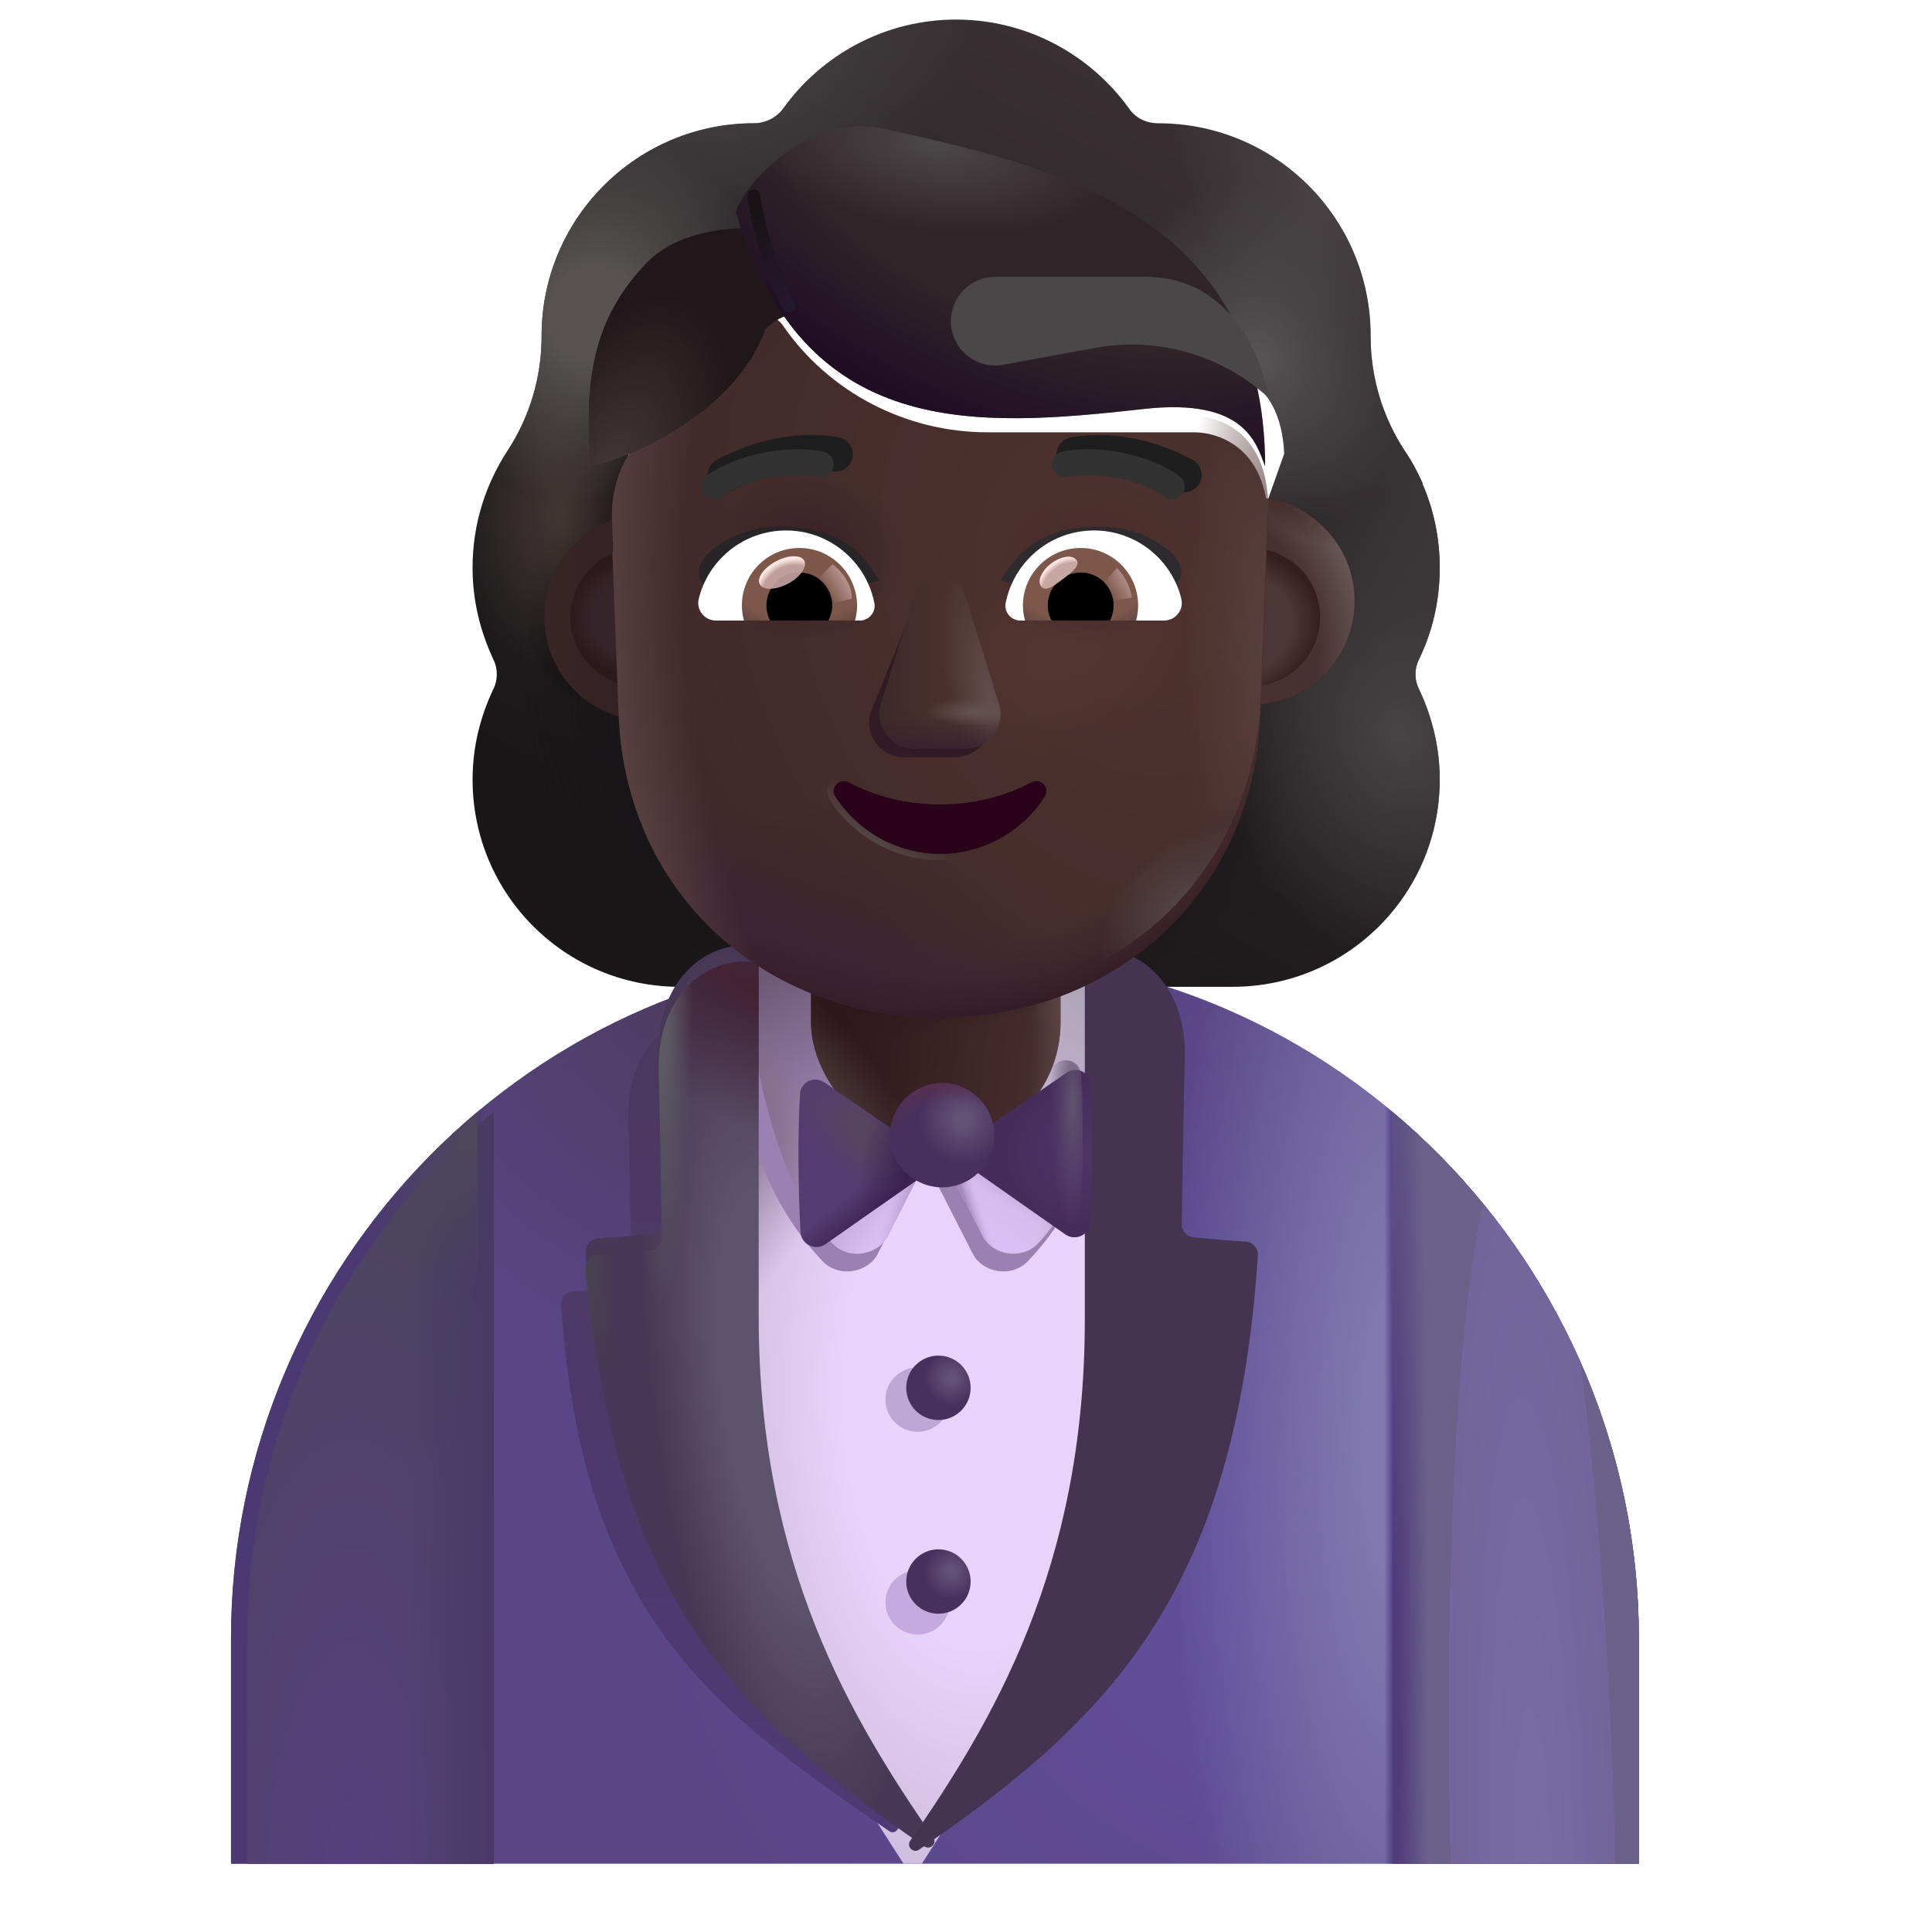 <svg viewBox="1 1 30 30" xmlns="http://www.w3.org/2000/svg">
<g filter="url(#filter0_i_4002_3324)">
<path fill-rule="evenodd" clip-rule="evenodd" d="M22.782 11.992C22.995 11.557 23.106 11.071 23.106 10.565C23.106 10.098 23.01 9.66 22.837 9.26H22.843C22.762 9.079 22.672 8.908 22.561 8.747L22.559 8.744C22.215 8.218 22.033 7.6 22.033 6.973V6.963C22.033 5.141 20.556 3.664 18.734 3.664C18.552 3.664 18.38 3.583 18.279 3.431C17.681 2.601 16.7 2.054 15.597 2.054C14.494 2.054 13.512 2.601 12.915 3.431C12.814 3.572 12.642 3.664 12.46 3.664C12.431 3.664 12.403 3.664 12.374 3.665C10.592 3.71 9.16 5.169 9.16 6.963V6.973C9.16 7.6 8.978 8.218 8.634 8.744L8.632 8.747C8.289 9.273 8.088 9.889 8.088 10.565C8.088 11.082 8.209 11.557 8.412 11.992C8.482 12.134 8.482 12.306 8.412 12.448C8.209 12.873 8.088 13.348 8.088 13.854C8.088 15.636 9.525 17.073 11.306 17.073H19.888C21.669 17.073 23.106 15.636 23.106 13.854C23.106 13.348 22.984 12.873 22.782 12.448C22.711 12.306 22.711 12.134 22.782 11.992ZM10.522 9.32H10.51L11.708 11.675C11.832 14.478 12.925 11.675 15.597 11.675C18.268 11.675 19.433 14.795 19.556 11.992L20.692 8.795C20.639 7.55 19.736 7.463 19.556 7.463H16.336C15.065 7.463 13.865 6.841 13.147 5.79C13.024 5.616 12.768 5.647 12.686 5.841L12.604 6.035C12.378 6.596 11.947 7.024 11.414 7.269C11.399 7.274 11.381 7.282 11.363 7.29C11.345 7.297 11.327 7.305 11.312 7.31C11.076 7.432 10.522 7.8 10.501 8.749L10.512 9.055L10.522 9.32Z" fill="url(#paint0_linear_4002_3324)"/>
<path fill-rule="evenodd" clip-rule="evenodd" d="M22.782 11.992C22.995 11.557 23.106 11.071 23.106 10.565C23.106 10.098 23.01 9.66 22.837 9.26H22.843C22.762 9.079 22.672 8.908 22.561 8.747L22.559 8.744C22.215 8.218 22.033 7.6 22.033 6.973V6.963C22.033 5.141 20.556 3.664 18.734 3.664C18.552 3.664 18.38 3.583 18.279 3.431C17.681 2.601 16.7 2.054 15.597 2.054C14.494 2.054 13.512 2.601 12.915 3.431C12.814 3.572 12.642 3.664 12.46 3.664C12.431 3.664 12.403 3.664 12.374 3.665C10.592 3.71 9.16 5.169 9.16 6.963V6.973C9.16 7.6 8.978 8.218 8.634 8.744L8.632 8.747C8.289 9.273 8.088 9.889 8.088 10.565C8.088 11.082 8.209 11.557 8.412 11.992C8.482 12.134 8.482 12.306 8.412 12.448C8.209 12.873 8.088 13.348 8.088 13.854C8.088 15.636 9.525 17.073 11.306 17.073H19.888C21.669 17.073 23.106 15.636 23.106 13.854C23.106 13.348 22.984 12.873 22.782 12.448C22.711 12.306 22.711 12.134 22.782 11.992ZM10.522 9.32H10.51L11.708 11.675C11.832 14.478 12.925 11.675 15.597 11.675C18.268 11.675 19.433 14.795 19.556 11.992L20.692 8.795C20.639 7.55 19.736 7.463 19.556 7.463H16.336C15.065 7.463 13.865 6.841 13.147 5.79C13.024 5.616 12.768 5.647 12.686 5.841L12.604 6.035C12.378 6.596 11.947 7.024 11.414 7.269C11.399 7.274 11.381 7.282 11.363 7.29C11.345 7.297 11.327 7.305 11.312 7.31C11.076 7.432 10.522 7.8 10.501 8.749L10.512 9.055L10.522 9.32Z" fill="url(#paint1_radial_4002_3324)"/>
<path fill-rule="evenodd" clip-rule="evenodd" d="M22.782 11.992C22.995 11.557 23.106 11.071 23.106 10.565C23.106 10.098 23.01 9.66 22.837 9.26H22.843C22.762 9.079 22.672 8.908 22.561 8.747L22.559 8.744C22.215 8.218 22.033 7.6 22.033 6.973V6.963C22.033 5.141 20.556 3.664 18.734 3.664C18.552 3.664 18.38 3.583 18.279 3.431C17.681 2.601 16.7 2.054 15.597 2.054C14.494 2.054 13.512 2.601 12.915 3.431C12.814 3.572 12.642 3.664 12.46 3.664C12.431 3.664 12.403 3.664 12.374 3.665C10.592 3.71 9.16 5.169 9.16 6.963V6.973C9.16 7.6 8.978 8.218 8.634 8.744L8.632 8.747C8.289 9.273 8.088 9.889 8.088 10.565C8.088 11.082 8.209 11.557 8.412 11.992C8.482 12.134 8.482 12.306 8.412 12.448C8.209 12.873 8.088 13.348 8.088 13.854C8.088 15.636 9.525 17.073 11.306 17.073H19.888C21.669 17.073 23.106 15.636 23.106 13.854C23.106 13.348 22.984 12.873 22.782 12.448C22.711 12.306 22.711 12.134 22.782 11.992ZM10.522 9.32H10.51L11.708 11.675C11.832 14.478 12.925 11.675 15.597 11.675C18.268 11.675 19.433 14.795 19.556 11.992L20.692 8.795C20.639 7.55 19.736 7.463 19.556 7.463H16.336C15.065 7.463 13.865 6.841 13.147 5.79C13.024 5.616 12.768 5.647 12.686 5.841L12.604 6.035C12.378 6.596 11.947 7.024 11.414 7.269C11.399 7.274 11.381 7.282 11.363 7.29C11.345 7.297 11.327 7.305 11.312 7.31C11.076 7.432 10.522 7.8 10.501 8.749L10.512 9.055L10.522 9.32Z" fill="url(#paint2_radial_4002_3324)"/>
<path fill-rule="evenodd" clip-rule="evenodd" d="M22.782 11.992C22.995 11.557 23.106 11.071 23.106 10.565C23.106 10.098 23.01 9.66 22.837 9.26H22.843C22.762 9.079 22.672 8.908 22.561 8.747L22.559 8.744C22.215 8.218 22.033 7.6 22.033 6.973V6.963C22.033 5.141 20.556 3.664 18.734 3.664C18.552 3.664 18.38 3.583 18.279 3.431C17.681 2.601 16.7 2.054 15.597 2.054C14.494 2.054 13.512 2.601 12.915 3.431C12.814 3.572 12.642 3.664 12.46 3.664C12.431 3.664 12.403 3.664 12.374 3.665C10.592 3.71 9.16 5.169 9.16 6.963V6.973C9.16 7.6 8.978 8.218 8.634 8.744L8.632 8.747C8.289 9.273 8.088 9.889 8.088 10.565C8.088 11.082 8.209 11.557 8.412 11.992C8.482 12.134 8.482 12.306 8.412 12.448C8.209 12.873 8.088 13.348 8.088 13.854C8.088 15.636 9.525 17.073 11.306 17.073H19.888C21.669 17.073 23.106 15.636 23.106 13.854C23.106 13.348 22.984 12.873 22.782 12.448C22.711 12.306 22.711 12.134 22.782 11.992ZM10.522 9.32H10.51L11.708 11.675C11.832 14.478 12.925 11.675 15.597 11.675C18.268 11.675 19.433 14.795 19.556 11.992L20.692 8.795C20.639 7.55 19.736 7.463 19.556 7.463H16.336C15.065 7.463 13.865 6.841 13.147 5.79C13.024 5.616 12.768 5.647 12.686 5.841L12.604 6.035C12.378 6.596 11.947 7.024 11.414 7.269C11.399 7.274 11.381 7.282 11.363 7.29C11.345 7.297 11.327 7.305 11.312 7.31C11.076 7.432 10.522 7.8 10.501 8.749L10.512 9.055L10.522 9.32Z" fill="url(#paint3_radial_4002_3324)"/>
<path fill-rule="evenodd" clip-rule="evenodd" d="M22.782 11.992C22.995 11.557 23.106 11.071 23.106 10.565C23.106 10.098 23.01 9.66 22.837 9.26H22.843C22.762 9.079 22.672 8.908 22.561 8.747L22.559 8.744C22.215 8.218 22.033 7.6 22.033 6.973V6.963C22.033 5.141 20.556 3.664 18.734 3.664C18.552 3.664 18.38 3.583 18.279 3.431C17.681 2.601 16.7 2.054 15.597 2.054C14.494 2.054 13.512 2.601 12.915 3.431C12.814 3.572 12.642 3.664 12.46 3.664C12.431 3.664 12.403 3.664 12.374 3.665C10.592 3.71 9.16 5.169 9.16 6.963V6.973C9.16 7.6 8.978 8.218 8.634 8.744L8.632 8.747C8.289 9.273 8.088 9.889 8.088 10.565C8.088 11.082 8.209 11.557 8.412 11.992C8.482 12.134 8.482 12.306 8.412 12.448C8.209 12.873 8.088 13.348 8.088 13.854C8.088 15.636 9.525 17.073 11.306 17.073H19.888C21.669 17.073 23.106 15.636 23.106 13.854C23.106 13.348 22.984 12.873 22.782 12.448C22.711 12.306 22.711 12.134 22.782 11.992ZM10.522 9.32H10.51L11.708 11.675C11.832 14.478 12.925 11.675 15.597 11.675C18.268 11.675 19.433 14.795 19.556 11.992L20.692 8.795C20.639 7.55 19.736 7.463 19.556 7.463H16.336C15.065 7.463 13.865 6.841 13.147 5.79C13.024 5.616 12.768 5.647 12.686 5.841L12.604 6.035C12.378 6.596 11.947 7.024 11.414 7.269C11.399 7.274 11.381 7.282 11.363 7.29C11.345 7.297 11.327 7.305 11.312 7.31C11.076 7.432 10.522 7.8 10.501 8.749L10.512 9.055L10.522 9.32Z" fill="url(#paint4_radial_4002_3324)"/>
<path fill-rule="evenodd" clip-rule="evenodd" d="M22.782 11.992C22.995 11.557 23.106 11.071 23.106 10.565C23.106 10.098 23.01 9.66 22.837 9.26H22.843C22.762 9.079 22.672 8.908 22.561 8.747L22.559 8.744C22.215 8.218 22.033 7.6 22.033 6.973V6.963C22.033 5.141 20.556 3.664 18.734 3.664C18.552 3.664 18.38 3.583 18.279 3.431C17.681 2.601 16.7 2.054 15.597 2.054C14.494 2.054 13.512 2.601 12.915 3.431C12.814 3.572 12.642 3.664 12.46 3.664C12.431 3.664 12.403 3.664 12.374 3.665C10.592 3.71 9.16 5.169 9.16 6.963V6.973C9.16 7.6 8.978 8.218 8.634 8.744L8.632 8.747C8.289 9.273 8.088 9.889 8.088 10.565C8.088 11.082 8.209 11.557 8.412 11.992C8.482 12.134 8.482 12.306 8.412 12.448C8.209 12.873 8.088 13.348 8.088 13.854C8.088 15.636 9.525 17.073 11.306 17.073H19.888C21.669 17.073 23.106 15.636 23.106 13.854C23.106 13.348 22.984 12.873 22.782 12.448C22.711 12.306 22.711 12.134 22.782 11.992ZM10.522 9.32H10.51L11.708 11.675C11.832 14.478 12.925 11.675 15.597 11.675C18.268 11.675 19.433 14.795 19.556 11.992L20.692 8.795C20.639 7.55 19.736 7.463 19.556 7.463H16.336C15.065 7.463 13.865 6.841 13.147 5.79C13.024 5.616 12.768 5.647 12.686 5.841L12.604 6.035C12.378 6.596 11.947 7.024 11.414 7.269C11.399 7.274 11.381 7.282 11.363 7.29C11.345 7.297 11.327 7.305 11.312 7.31C11.076 7.432 10.522 7.8 10.501 8.749L10.512 9.055L10.522 9.32Z" fill="url(#paint5_radial_4002_3324)"/>
<path fill-rule="evenodd" clip-rule="evenodd" d="M22.782 11.992C22.995 11.557 23.106 11.071 23.106 10.565C23.106 10.098 23.01 9.66 22.837 9.26H22.843C22.762 9.079 22.672 8.908 22.561 8.747L22.559 8.744C22.215 8.218 22.033 7.6 22.033 6.973V6.963C22.033 5.141 20.556 3.664 18.734 3.664C18.552 3.664 18.38 3.583 18.279 3.431C17.681 2.601 16.7 2.054 15.597 2.054C14.494 2.054 13.512 2.601 12.915 3.431C12.814 3.572 12.642 3.664 12.46 3.664C12.431 3.664 12.403 3.664 12.374 3.665C10.592 3.71 9.16 5.169 9.16 6.963V6.973C9.16 7.6 8.978 8.218 8.634 8.744L8.632 8.747C8.289 9.273 8.088 9.889 8.088 10.565C8.088 11.082 8.209 11.557 8.412 11.992C8.482 12.134 8.482 12.306 8.412 12.448C8.209 12.873 8.088 13.348 8.088 13.854C8.088 15.636 9.525 17.073 11.306 17.073H19.888C21.669 17.073 23.106 15.636 23.106 13.854C23.106 13.348 22.984 12.873 22.782 12.448C22.711 12.306 22.711 12.134 22.782 11.992ZM10.522 9.32H10.51L11.708 11.675C11.832 14.478 12.925 11.675 15.597 11.675C18.268 11.675 19.433 14.795 19.556 11.992L20.692 8.795C20.639 7.55 19.736 7.463 19.556 7.463H16.336C15.065 7.463 13.865 6.841 13.147 5.79C13.024 5.616 12.768 5.647 12.686 5.841L12.604 6.035C12.378 6.596 11.947 7.024 11.414 7.269C11.399 7.274 11.381 7.282 11.363 7.29C11.345 7.297 11.327 7.305 11.312 7.31C11.076 7.432 10.522 7.8 10.501 8.749L10.512 9.055L10.522 9.32Z" fill="url(#paint6_radial_4002_3324)"/>
<path fill-rule="evenodd" clip-rule="evenodd" d="M22.782 11.992C22.995 11.557 23.106 11.071 23.106 10.565C23.106 10.098 23.01 9.66 22.837 9.26H22.843C22.762 9.079 22.672 8.908 22.561 8.747L22.559 8.744C22.215 8.218 22.033 7.6 22.033 6.973V6.963C22.033 5.141 20.556 3.664 18.734 3.664C18.552 3.664 18.38 3.583 18.279 3.431C17.681 2.601 16.7 2.054 15.597 2.054C14.494 2.054 13.512 2.601 12.915 3.431C12.814 3.572 12.642 3.664 12.46 3.664C12.431 3.664 12.403 3.664 12.374 3.665C10.592 3.71 9.16 5.169 9.16 6.963V6.973C9.16 7.6 8.978 8.218 8.634 8.744L8.632 8.747C8.289 9.273 8.088 9.889 8.088 10.565C8.088 11.082 8.209 11.557 8.412 11.992C8.482 12.134 8.482 12.306 8.412 12.448C8.209 12.873 8.088 13.348 8.088 13.854C8.088 15.636 9.525 17.073 11.306 17.073H19.888C21.669 17.073 23.106 15.636 23.106 13.854C23.106 13.348 22.984 12.873 22.782 12.448C22.711 12.306 22.711 12.134 22.782 11.992ZM10.522 9.32H10.51L11.708 11.675C11.832 14.478 12.925 11.675 15.597 11.675C18.268 11.675 19.433 14.795 19.556 11.992L20.692 8.795C20.639 7.55 19.736 7.463 19.556 7.463H16.336C15.065 7.463 13.865 6.841 13.147 5.79C13.024 5.616 12.768 5.647 12.686 5.841L12.604 6.035C12.378 6.596 11.947 7.024 11.414 7.269C11.399 7.274 11.381 7.282 11.363 7.29C11.345 7.297 11.327 7.305 11.312 7.31C11.076 7.432 10.522 7.8 10.501 8.749L10.512 9.055L10.522 9.32Z" fill="url(#paint7_radial_4002_3324)"/>
<path fill-rule="evenodd" clip-rule="evenodd" d="M22.782 11.992C22.995 11.557 23.106 11.071 23.106 10.565C23.106 10.098 23.01 9.66 22.837 9.26H22.843C22.762 9.079 22.672 8.908 22.561 8.747L22.559 8.744C22.215 8.218 22.033 7.6 22.033 6.973V6.963C22.033 5.141 20.556 3.664 18.734 3.664C18.552 3.664 18.38 3.583 18.279 3.431C17.681 2.601 16.7 2.054 15.597 2.054C14.494 2.054 13.512 2.601 12.915 3.431C12.814 3.572 12.642 3.664 12.46 3.664C12.431 3.664 12.403 3.664 12.374 3.665C10.592 3.71 9.16 5.169 9.16 6.963V6.973C9.16 7.6 8.978 8.218 8.634 8.744L8.632 8.747C8.289 9.273 8.088 9.889 8.088 10.565C8.088 11.082 8.209 11.557 8.412 11.992C8.482 12.134 8.482 12.306 8.412 12.448C8.209 12.873 8.088 13.348 8.088 13.854C8.088 15.636 9.525 17.073 11.306 17.073H19.888C21.669 17.073 23.106 15.636 23.106 13.854C23.106 13.348 22.984 12.873 22.782 12.448C22.711 12.306 22.711 12.134 22.782 11.992ZM10.522 9.32H10.51L11.708 11.675C11.832 14.478 12.925 11.675 15.597 11.675C18.268 11.675 19.433 14.795 19.556 11.992L20.692 8.795C20.639 7.55 19.736 7.463 19.556 7.463H16.336C15.065 7.463 13.865 6.841 13.147 5.79C13.024 5.616 12.768 5.647 12.686 5.841L12.604 6.035C12.378 6.596 11.947 7.024 11.414 7.269C11.399 7.274 11.381 7.282 11.363 7.29C11.345 7.297 11.327 7.305 11.312 7.31C11.076 7.432 10.522 7.8 10.501 8.749L10.512 9.055L10.522 9.32Z" fill="url(#paint8_radial_4002_3324)"/>
<path fill-rule="evenodd" clip-rule="evenodd" d="M22.782 11.992C22.995 11.557 23.106 11.071 23.106 10.565C23.106 10.098 23.01 9.66 22.837 9.26H22.843C22.762 9.079 22.672 8.908 22.561 8.747L22.559 8.744C22.215 8.218 22.033 7.6 22.033 6.973V6.963C22.033 5.141 20.556 3.664 18.734 3.664C18.552 3.664 18.38 3.583 18.279 3.431C17.681 2.601 16.7 2.054 15.597 2.054C14.494 2.054 13.512 2.601 12.915 3.431C12.814 3.572 12.642 3.664 12.46 3.664C12.431 3.664 12.403 3.664 12.374 3.665C10.592 3.71 9.16 5.169 9.16 6.963V6.973C9.16 7.6 8.978 8.218 8.634 8.744L8.632 8.747C8.289 9.273 8.088 9.889 8.088 10.565C8.088 11.082 8.209 11.557 8.412 11.992C8.482 12.134 8.482 12.306 8.412 12.448C8.209 12.873 8.088 13.348 8.088 13.854C8.088 15.636 9.525 17.073 11.306 17.073H19.888C21.669 17.073 23.106 15.636 23.106 13.854C23.106 13.348 22.984 12.873 22.782 12.448C22.711 12.306 22.711 12.134 22.782 11.992ZM10.522 9.32H10.51L11.708 11.675C11.832 14.478 12.925 11.675 15.597 11.675C18.268 11.675 19.433 14.795 19.556 11.992L20.692 8.795C20.639 7.55 19.736 7.463 19.556 7.463H16.336C15.065 7.463 13.865 6.841 13.147 5.79C13.024 5.616 12.768 5.647 12.686 5.841L12.604 6.035C12.378 6.596 11.947 7.024 11.414 7.269C11.399 7.274 11.381 7.282 11.363 7.29C11.345 7.297 11.327 7.305 11.312 7.31C11.076 7.432 10.522 7.8 10.501 8.749L10.512 9.055L10.522 9.32Z" fill="url(#paint9_radial_4002_3324)"/>
<path fill-rule="evenodd" clip-rule="evenodd" d="M22.782 11.992C22.995 11.557 23.106 11.071 23.106 10.565C23.106 10.098 23.01 9.66 22.837 9.26H22.843C22.762 9.079 22.672 8.908 22.561 8.747L22.559 8.744C22.215 8.218 22.033 7.6 22.033 6.973V6.963C22.033 5.141 20.556 3.664 18.734 3.664C18.552 3.664 18.38 3.583 18.279 3.431C17.681 2.601 16.7 2.054 15.597 2.054C14.494 2.054 13.512 2.601 12.915 3.431C12.814 3.572 12.642 3.664 12.46 3.664C12.431 3.664 12.403 3.664 12.374 3.665C10.592 3.71 9.16 5.169 9.16 6.963V6.973C9.16 7.6 8.978 8.218 8.634 8.744L8.632 8.747C8.289 9.273 8.088 9.889 8.088 10.565C8.088 11.082 8.209 11.557 8.412 11.992C8.482 12.134 8.482 12.306 8.412 12.448C8.209 12.873 8.088 13.348 8.088 13.854C8.088 15.636 9.525 17.073 11.306 17.073H19.888C21.669 17.073 23.106 15.636 23.106 13.854C23.106 13.348 22.984 12.873 22.782 12.448C22.711 12.306 22.711 12.134 22.782 11.992ZM10.522 9.32H10.51L11.708 11.675C11.832 14.478 12.925 11.675 15.597 11.675C18.268 11.675 19.433 14.795 19.556 11.992L20.692 8.795C20.639 7.55 19.736 7.463 19.556 7.463H16.336C15.065 7.463 13.865 6.841 13.147 5.79C13.024 5.616 12.768 5.647 12.686 5.841L12.604 6.035C12.378 6.596 11.947 7.024 11.414 7.269C11.399 7.274 11.381 7.282 11.363 7.29C11.345 7.297 11.327 7.305 11.312 7.31C11.076 7.432 10.522 7.8 10.501 8.749L10.512 9.055L10.522 9.32Z" fill="url(#paint10_radial_4002_3324)"/>
<path fill-rule="evenodd" clip-rule="evenodd" d="M22.782 11.992C22.995 11.557 23.106 11.071 23.106 10.565C23.106 10.098 23.01 9.66 22.837 9.26H22.843C22.762 9.079 22.672 8.908 22.561 8.747L22.559 8.744C22.215 8.218 22.033 7.6 22.033 6.973V6.963C22.033 5.141 20.556 3.664 18.734 3.664C18.552 3.664 18.38 3.583 18.279 3.431C17.681 2.601 16.7 2.054 15.597 2.054C14.494 2.054 13.512 2.601 12.915 3.431C12.814 3.572 12.642 3.664 12.46 3.664C12.431 3.664 12.403 3.664 12.374 3.665C10.592 3.71 9.16 5.169 9.16 6.963V6.973C9.16 7.6 8.978 8.218 8.634 8.744L8.632 8.747C8.289 9.273 8.088 9.889 8.088 10.565C8.088 11.082 8.209 11.557 8.412 11.992C8.482 12.134 8.482 12.306 8.412 12.448C8.209 12.873 8.088 13.348 8.088 13.854C8.088 15.636 9.525 17.073 11.306 17.073H19.888C21.669 17.073 23.106 15.636 23.106 13.854C23.106 13.348 22.984 12.873 22.782 12.448C22.711 12.306 22.711 12.134 22.782 11.992ZM10.522 9.32H10.51L11.708 11.675C11.832 14.478 12.925 11.675 15.597 11.675C18.268 11.675 19.433 14.795 19.556 11.992L20.692 8.795C20.639 7.55 19.736 7.463 19.556 7.463H16.336C15.065 7.463 13.865 6.841 13.147 5.79C13.024 5.616 12.768 5.647 12.686 5.841L12.604 6.035C12.378 6.596 11.947 7.024 11.414 7.269C11.399 7.274 11.381 7.282 11.363 7.29C11.345 7.297 11.327 7.305 11.312 7.31C11.076 7.432 10.522 7.8 10.501 8.749L10.512 9.055L10.522 9.32Z" fill="url(#paint11_radial_4002_3324)"/>
</g>
<path d="M4.587 26.443C4.587 20.646 9.289 15.822 15.088 15.822H15.948C21.747 15.822 26.448 20.646 26.448 26.443V29.939H4.587V26.443Z" fill="url(#paint12_radial_4002_3324)"/>
<path d="M4.587 26.443C4.587 20.646 9.289 15.822 15.088 15.822H15.948C21.747 15.822 26.448 20.646 26.448 26.443V29.939H4.587V26.443Z" fill="url(#paint13_radial_4002_3324)"/>
<path d="M4.587 26.443C4.587 20.646 9.289 15.822 15.088 15.822H15.948C21.747 15.822 26.448 20.646 26.448 26.443V29.939H4.587V26.443Z" fill="url(#paint14_radial_4002_3324)"/>
<path d="M4.587 26.443C4.587 20.646 9.289 15.822 15.088 15.822H15.948C21.747 15.822 26.448 20.646 26.448 26.443V29.939H4.587V26.443Z" fill="url(#paint15_linear_4002_3324)"/>
<path d="M4.587 26.443C4.587 20.646 9.289 15.822 15.088 15.822H15.948C21.747 15.822 26.448 20.646 26.448 26.443V29.939H4.587V26.443Z" fill="url(#paint16_linear_4002_3324)"/>
<path d="M22.617 18.262C24.956 20.222 26.448 23.178 26.448 26.443V29.939H22.617V18.262Z" fill="url(#paint17_radial_4002_3324)"/>
<path d="M22.617 18.262C24.956 20.222 26.448 23.178 26.448 26.443V29.939H22.617V18.262Z" fill="url(#paint18_radial_4002_3324)"/>
<g filter="url(#filter1_i_4002_3324)">
<path d="M8.419 18.262C6.079 20.223 4.587 23.181 4.587 26.448V29.945H8.419V18.262Z" fill="url(#paint19_radial_4002_3324)"/>
<path d="M8.419 18.262C6.079 20.223 4.587 23.181 4.587 26.448V29.945H8.419V18.262Z" fill="url(#paint20_linear_4002_3324)"/>
</g>
<path d="M8.419 18.262C6.079 20.222 4.587 23.178 4.587 26.443V29.939H8.419V18.262Z" fill="url(#paint21_radial_4002_3324)"/>
<g filter="url(#filter2_i_4002_3324)">
<path d="M18.284 16.09C17.533 15.915 16.751 15.822 15.948 15.822H15.088C14.293 15.822 13.52 15.913 12.776 16.084V21.506C12.776 25.681 13.84 27.478 15.43 29.939H15.715C17.305 27.478 18.284 25.681 18.284 21.506V16.09Z" fill="url(#paint22_radial_4002_3324)"/>
<path d="M18.284 16.09C17.533 15.915 16.751 15.822 15.948 15.822H15.088C14.293 15.822 13.52 15.913 12.776 16.084V21.506C12.776 25.681 13.84 27.478 15.43 29.939H15.715C17.305 27.478 18.284 25.681 18.284 21.506V16.09Z" fill="url(#paint23_radial_4002_3324)"/>
</g>
<g filter="url(#filter3_f_4002_3324)">
<path fill-rule="evenodd" clip-rule="evenodd" d="M12.406 16.713C12.37 17.538 12.588 19.349 13.774 20.584C14.028 20.85 14.489 20.764 14.637 20.455L15.367 19.02L16.098 20.455C16.246 20.764 16.706 20.85 16.961 20.584C18.147 19.349 18.365 17.538 18.328 16.713H15.375H15.36H12.406Z" fill="#9C80B1"/>
</g>
<path d="M13.928 20.31C12.742 19.075 12.561 16.056 12.561 16.056C13.242 15.697 14.109 15.65 14.109 15.65L15.53 16.439L15.565 18.661L14.792 20.181C14.643 20.489 14.183 20.575 13.928 20.31Z" fill="url(#paint24_linear_4002_3324)"/>
<path d="M13.928 20.31C12.742 19.075 12.561 16.056 12.561 16.056C13.242 15.697 14.109 15.65 14.109 15.65L15.53 16.439L15.565 18.661L14.792 20.181C14.643 20.489 14.183 20.575 13.928 20.31Z" fill="url(#paint25_radial_4002_3324)"/>
<path d="M13.928 20.31C12.742 19.075 12.561 16.056 12.561 16.056C13.242 15.697 14.109 15.65 14.109 15.65L15.53 16.439L15.565 18.661L14.792 20.181C14.643 20.489 14.183 20.575 13.928 20.31Z" fill="url(#paint26_radial_4002_3324)"/>
<path d="M13.928 20.31C12.742 19.075 12.561 16.056 12.561 16.056C13.242 15.697 14.109 15.65 14.109 15.65L15.53 16.439L15.565 18.661L14.792 20.181C14.643 20.489 14.183 20.575 13.928 20.31Z" fill="url(#paint27_linear_4002_3324)"/>
<path d="M17.116 20.31C18.302 19.075 18.483 16.056 18.483 16.056C17.803 15.697 16.935 15.65 16.935 15.65L15.515 16.439L15.479 18.661L16.253 20.181C16.401 20.489 16.861 20.575 17.116 20.31Z" fill="url(#paint28_linear_4002_3324)"/>
<path d="M17.116 20.31C18.302 19.075 18.483 16.056 18.483 16.056C17.803 15.697 16.935 15.65 16.935 15.65L15.515 16.439L15.479 18.661L16.253 20.181C16.401 20.489 16.861 20.575 17.116 20.31Z" fill="url(#paint29_radial_4002_3324)"/>
<path d="M17.116 20.31C18.302 19.075 18.483 16.056 18.483 16.056C17.803 15.697 16.935 15.65 16.935 15.65L15.515 16.439L15.479 18.661L16.253 20.181C16.401 20.489 16.861 20.575 17.116 20.31Z" fill="url(#paint30_radial_4002_3324)"/>
<path d="M17.116 20.31C18.302 19.075 18.483 16.056 18.483 16.056C17.803 15.697 16.935 15.65 16.935 15.65L15.515 16.439L15.479 18.661L16.253 20.181C16.401 20.489 16.861 20.575 17.116 20.31Z" fill="url(#paint31_linear_4002_3324)"/>
<g filter="url(#filter4_f_4002_3324)">
<path d="M10.759 18.373C10.731 17.362 11.309 16.953 11.579 16.871L12.196 16.806V22.178C12.196 25.753 12.435 26.841 14.928 29.299C14.933 29.303 14.937 29.308 14.94 29.314C14.987 29.396 14.889 29.49 14.808 29.434C12.058 27.553 10.032 26.079 9.714 21.254C9.707 21.152 9.785 21.062 9.888 21.056C10.184 21.037 10.448 21.012 10.635 20.995C10.733 20.986 10.808 20.903 10.806 20.804C10.796 20.273 10.785 19.272 10.759 18.373Z" fill="url(#paint32_linear_4002_3324)"/>
</g>
<g filter="url(#filter5_ii_4002_3324)">
<path d="M11.226 17.576C11.226 16.298 12.16 15.802 12.781 15.958V21.695C12.781 25.569 14.233 27.957 15.492 29.782C15.555 29.874 15.446 29.984 15.354 29.921C12.378 27.885 10.439 25.918 10.094 20.695C10.087 20.584 10.172 20.487 10.283 20.48C10.604 20.459 10.889 20.433 11.091 20.414C11.197 20.404 11.279 20.314 11.277 20.207C11.265 19.633 11.254 18.549 11.226 17.576Z" fill="url(#paint33_radial_4002_3324)"/>
</g>
<path d="M11.226 17.576C11.226 16.298 12.16 15.802 12.781 15.958V21.695C12.781 25.569 14.233 27.957 15.492 29.782C15.555 29.874 15.446 29.984 15.354 29.921C12.378 27.885 10.439 25.918 10.094 20.695C10.087 20.584 10.172 20.487 10.283 20.48C10.604 20.459 10.889 20.433 11.091 20.414C11.197 20.404 11.279 20.314 11.277 20.207C11.265 19.633 11.254 18.549 11.226 17.576Z" fill="url(#paint34_radial_4002_3324)"/>
<path d="M11.226 17.576C11.226 16.298 12.16 15.802 12.781 15.958V21.695C12.781 25.569 14.233 27.957 15.492 29.782C15.555 29.874 15.446 29.984 15.354 29.921C12.378 27.885 10.439 25.918 10.094 20.695C10.087 20.584 10.172 20.487 10.283 20.48C10.604 20.459 10.889 20.433 11.091 20.414C11.197 20.404 11.279 20.314 11.277 20.207C11.265 19.633 11.254 18.549 11.226 17.576Z" fill="url(#paint35_radial_4002_3324)"/>
<path d="M11.226 17.576C11.226 16.298 12.16 15.802 12.781 15.958V21.695C12.781 25.569 14.233 27.957 15.492 29.782C15.555 29.874 15.446 29.984 15.354 29.921C12.378 27.885 10.439 25.918 10.094 20.695C10.087 20.584 10.172 20.487 10.283 20.48C10.604 20.459 10.889 20.433 11.091 20.414C11.197 20.404 11.279 20.314 11.277 20.207C11.265 19.633 11.254 18.549 11.226 17.576Z" fill="url(#paint36_radial_4002_3324)"/>
<g filter="url(#filter6_iii_4002_3324)">
<path d="M19.85 17.576C19.85 16.298 18.917 15.802 18.295 15.958V21.695C18.295 25.569 16.843 27.957 15.584 29.782C15.521 29.874 15.63 29.984 15.722 29.921C18.698 27.885 20.637 25.918 20.982 20.695C20.989 20.584 20.904 20.487 20.794 20.48C20.473 20.459 20.187 20.433 19.985 20.414C19.879 20.404 19.797 20.314 19.8 20.207C19.811 19.633 19.822 18.549 19.85 17.576Z" fill="#443452"/>
</g>
<g filter="url(#filter7_f_4002_3324)">
<circle cx="15.249" cy="25.881" r="0.5" fill="#C5A9DF"/>
</g>
<g filter="url(#filter8_f_4002_3324)">
<circle cx="15.249" cy="22.733" r="0.5" fill="#BFA7D5"/>
</g>
<g filter="url(#filter9_i_4002_3324)">
<circle cx="15.522" cy="25.608" r="0.5" fill="url(#paint37_radial_4002_3324)"/>
</g>
<g filter="url(#filter10_i_4002_3324)">
<circle cx="15.522" cy="22.6" r="0.5" fill="url(#paint38_radial_4002_3324)"/>
</g>
<rect x="13.593" y="12.681" width="3.875" height="6.133" rx="1.938" fill="url(#paint39_linear_4002_3324)"/>
<rect x="13.593" y="12.681" width="3.875" height="6.133" rx="1.938" fill="url(#paint40_radial_4002_3324)"/>
<rect x="13.593" y="12.681" width="3.875" height="6.133" rx="1.938" fill="url(#paint41_radial_4002_3324)"/>
<rect x="13.593" y="12.681" width="3.875" height="6.133" rx="1.938" fill="url(#paint42_radial_4002_3324)"/>
<g filter="url(#filter11_ii_4002_3324)">
<path d="M17.41 17.508L15.597 18.759L17.392 20.018C17.551 20.129 17.77 20.024 17.78 19.83C17.821 19.039 17.821 18.261 17.787 17.687C17.776 17.498 17.565 17.401 17.41 17.508Z" fill="url(#paint43_radial_4002_3324)"/>
</g>
<path d="M17.41 17.508L15.597 18.759L17.392 20.018C17.551 20.129 17.77 20.024 17.78 19.83C17.821 19.039 17.821 18.261 17.787 17.687C17.776 17.498 17.565 17.401 17.41 17.508Z" fill="url(#paint44_radial_4002_3324)"/>
<g filter="url(#filter12_i_4002_3324)">
<path d="M13.651 17.508L15.463 18.759L13.669 20.018C13.51 20.129 13.29 20.024 13.28 19.83C13.239 19.039 13.239 18.261 13.273 17.687C13.284 17.498 13.495 17.401 13.651 17.508Z" fill="#543B70"/>
<path d="M13.651 17.508L15.463 18.759L13.669 20.018C13.51 20.129 13.29 20.024 13.28 19.83C13.239 19.039 13.239 18.261 13.273 17.687C13.284 17.498 13.495 17.401 13.651 17.508Z" fill="url(#paint45_linear_4002_3324)"/>
<path d="M13.651 17.508L15.463 18.759L13.669 20.018C13.51 20.129 13.29 20.024 13.28 19.83C13.239 19.039 13.239 18.261 13.273 17.687C13.284 17.498 13.495 17.401 13.651 17.508Z" fill="url(#paint46_radial_4002_3324)"/>
<path d="M13.651 17.508L15.463 18.759L13.669 20.018C13.51 20.129 13.29 20.024 13.28 19.83C13.239 19.039 13.239 18.261 13.273 17.687C13.284 17.498 13.495 17.401 13.651 17.508Z" fill="url(#paint47_radial_4002_3324)"/>
</g>
<g filter="url(#filter13_i_4002_3324)">
<circle cx="15.53" cy="18.728" r="0.809" fill="url(#paint48_radial_4002_3324)"/>
<circle cx="15.53" cy="18.728" r="0.809" fill="url(#paint49_radial_4002_3324)"/>
</g>
<path d="M15.952 15.363C16.202 15.373 16.462 15.393 16.722 15.412C16.462 15.393 16.212 15.373 15.952 15.363Z" fill="url(#paint50_linear_4002_3324)"/>
<path d="M15.622 15.363C15.612 15.363 15.602 15.363 15.582 15.363C15.682 15.363 15.772 15.363 15.872 15.373C15.792 15.363 15.702 15.363 15.622 15.363Z" fill="url(#paint51_linear_4002_3324)"/>
<g filter="url(#filter14_i_4002_3324)">
<path d="M10.911 12.192C11.8 12.192 12.52 11.471 12.52 10.582C12.52 9.694 11.8 8.973 10.911 8.973C10.023 8.973 9.302 9.694 9.302 10.582C9.302 11.471 10.023 12.192 10.911 12.192Z" fill="url(#paint52_linear_4002_3324)"/>
</g>
<g filter="url(#filter15_i_4002_3324)">
<path d="M20.424 12.192C21.313 12.192 22.033 11.471 22.033 10.582C22.033 9.694 21.313 8.973 20.424 8.973C19.535 8.973 18.815 9.694 18.815 10.582C18.815 11.471 19.535 12.192 20.424 12.192Z" fill="url(#paint53_radial_4002_3324)"/>
<path d="M20.424 12.192C21.313 12.192 22.033 11.471 22.033 10.582C22.033 9.694 21.313 8.973 20.424 8.973C19.535 8.973 18.815 9.694 18.815 10.582C18.815 11.471 19.535 12.192 20.424 12.192Z" fill="url(#paint54_radial_4002_3324)"/>
</g>
<g filter="url(#filter16_f_4002_3324)">
<path d="M20.424 11.657C21.017 11.657 21.498 11.176 21.498 10.583C21.498 9.989 21.017 9.509 20.424 9.509C19.831 9.509 19.35 9.989 19.35 10.583C19.35 11.176 19.831 11.657 20.424 11.657Z" fill="#4C3637"/>
<path d="M20.424 11.657C21.017 11.657 21.498 11.176 21.498 10.583C21.498 9.989 21.017 9.509 20.424 9.509C19.831 9.509 19.35 9.989 19.35 10.583C19.35 11.176 19.831 11.657 20.424 11.657Z" fill="url(#paint55_radial_4002_3324)"/>
</g>
<g filter="url(#filter17_f_4002_3324)">
<path d="M10.93 11.657C11.524 11.657 12.005 11.176 12.005 10.583C12.005 9.989 11.524 9.509 10.93 9.509C10.337 9.509 9.856 9.989 9.856 10.583C9.856 11.176 10.337 11.657 10.93 11.657Z" fill="#35252B"/>
<path d="M10.93 11.657C11.524 11.657 12.005 11.176 12.005 10.583C12.005 9.989 11.524 9.509 10.93 9.509C10.337 9.509 9.856 9.989 9.856 10.583C9.856 11.176 10.337 11.657 10.93 11.657Z" fill="url(#paint56_radial_4002_3324)"/>
</g>
<g filter="url(#filter18_i_4002_3324)">
<path d="M10.509 9.32H10.522L10.512 9.055L10.501 8.749C10.522 7.8 11.076 7.433 11.311 7.31C11.327 7.305 11.345 7.297 11.363 7.29C11.381 7.282 11.399 7.274 11.414 7.269C11.947 7.025 12.378 6.596 12.604 6.035L12.686 5.841C12.768 5.647 13.024 5.617 13.147 5.79C13.865 6.841 15.065 7.463 16.336 7.463H19.556C19.736 7.463 20.639 7.551 20.692 8.795L20.573 11.868C20.45 14.671 18.262 16.553 15.59 16.553C12.919 16.553 10.73 14.671 10.607 11.868L10.509 9.32Z" fill="url(#paint57_radial_4002_3324)"/>
<path d="M10.509 9.32H10.522L10.512 9.055L10.501 8.749C10.522 7.8 11.076 7.433 11.311 7.31C11.327 7.305 11.345 7.297 11.363 7.29C11.381 7.282 11.399 7.274 11.414 7.269C11.947 7.025 12.378 6.596 12.604 6.035L12.686 5.841C12.768 5.647 13.024 5.617 13.147 5.79C13.865 6.841 15.065 7.463 16.336 7.463H19.556C19.736 7.463 20.639 7.551 20.692 8.795L20.573 11.868C20.45 14.671 18.262 16.553 15.59 16.553C12.919 16.553 10.73 14.671 10.607 11.868L10.509 9.32Z" fill="url(#paint58_radial_4002_3324)"/>
<path d="M10.509 9.32H10.522L10.512 9.055L10.501 8.749C10.522 7.8 11.076 7.433 11.311 7.31C11.327 7.305 11.345 7.297 11.363 7.29C11.381 7.282 11.399 7.274 11.414 7.269C11.947 7.025 12.378 6.596 12.604 6.035L12.686 5.841C12.768 5.647 13.024 5.617 13.147 5.79C13.865 6.841 15.065 7.463 16.336 7.463H19.556C19.736 7.463 20.639 7.551 20.692 8.795L20.573 11.868C20.45 14.671 18.262 16.553 15.59 16.553C12.919 16.553 10.73 14.671 10.607 11.868L10.509 9.32Z" fill="url(#paint59_radial_4002_3324)"/>
<path d="M10.509 9.32H10.522L10.512 9.055L10.501 8.749C10.522 7.8 11.076 7.433 11.311 7.31C11.327 7.305 11.345 7.297 11.363 7.29C11.381 7.282 11.399 7.274 11.414 7.269C11.947 7.025 12.378 6.596 12.604 6.035L12.686 5.841C12.768 5.647 13.024 5.617 13.147 5.79C13.865 6.841 15.065 7.463 16.336 7.463H19.556C19.736 7.463 20.639 7.551 20.692 8.795L20.573 11.868C20.45 14.671 18.262 16.553 15.59 16.553C12.919 16.553 10.73 14.671 10.607 11.868L10.509 9.32Z" fill="url(#paint60_radial_4002_3324)"/>
<path d="M10.509 9.32H10.522L10.512 9.055L10.501 8.749C10.522 7.8 11.076 7.433 11.311 7.31C11.327 7.305 11.345 7.297 11.363 7.29C11.381 7.282 11.399 7.274 11.414 7.269C11.947 7.025 12.378 6.596 12.604 6.035L12.686 5.841C12.768 5.647 13.024 5.617 13.147 5.79C13.865 6.841 15.065 7.463 16.336 7.463H19.556C19.736 7.463 20.639 7.551 20.692 8.795L20.573 11.868C20.45 14.671 18.262 16.553 15.59 16.553C12.919 16.553 10.73 14.671 10.607 11.868L10.509 9.32Z" fill="url(#paint61_radial_4002_3324)"/>
<path d="M10.509 9.32H10.522L10.512 9.055L10.501 8.749C10.522 7.8 11.076 7.433 11.311 7.31C11.327 7.305 11.345 7.297 11.363 7.29C11.381 7.282 11.399 7.274 11.414 7.269C11.947 7.025 12.378 6.596 12.604 6.035L12.686 5.841C12.768 5.647 13.024 5.617 13.147 5.79C13.865 6.841 15.065 7.463 16.336 7.463H19.556C19.736 7.463 20.639 7.551 20.692 8.795L20.573 11.868C20.45 14.671 18.262 16.553 15.59 16.553C12.919 16.553 10.73 14.671 10.607 11.868L10.509 9.32Z" fill="url(#paint62_radial_4002_3324)"/>
<path d="M10.509 9.32H10.522L10.512 9.055L10.501 8.749C10.522 7.8 11.076 7.433 11.311 7.31C11.327 7.305 11.345 7.297 11.363 7.29C11.381 7.282 11.399 7.274 11.414 7.269C11.947 7.025 12.378 6.596 12.604 6.035L12.686 5.841C12.768 5.647 13.024 5.617 13.147 5.79C13.865 6.841 15.065 7.463 16.336 7.463H19.556C19.736 7.463 20.639 7.551 20.692 8.795L20.573 11.868C20.45 14.671 18.262 16.553 15.59 16.553C12.919 16.553 10.73 14.671 10.607 11.868L10.509 9.32Z" fill="url(#paint63_radial_4002_3324)"/>
<path d="M10.509 9.32H10.522L10.512 9.055L10.501 8.749C10.522 7.8 11.076 7.433 11.311 7.31C11.327 7.305 11.345 7.297 11.363 7.29C11.381 7.282 11.399 7.274 11.414 7.269C11.947 7.025 12.378 6.596 12.604 6.035L12.686 5.841C12.768 5.647 13.024 5.617 13.147 5.79C13.865 6.841 15.065 7.463 16.336 7.463H19.556C19.736 7.463 20.639 7.551 20.692 8.795L20.573 11.868C20.45 14.671 18.262 16.553 15.59 16.553C12.919 16.553 10.73 14.671 10.607 11.868L10.509 9.32Z" fill="url(#paint64_radial_4002_3324)"/>
</g>
<path d="M10.509 9.32H10.522L10.512 9.055L10.501 8.749C10.522 7.8 11.076 7.433 11.311 7.31C11.327 7.305 11.345 7.297 11.363 7.29C11.381 7.282 11.399 7.274 11.414 7.269C11.947 7.025 12.378 6.596 12.604 6.035L12.686 5.841C12.768 5.647 13.024 5.617 13.147 5.79C13.865 6.841 15.065 7.463 16.336 7.463H19.556C19.736 7.463 20.639 7.551 20.692 8.795L20.573 11.868C20.45 14.671 18.262 16.553 15.59 16.553C12.919 16.553 10.73 14.671 10.607 11.868L10.509 9.32Z" fill="url(#paint65_radial_4002_3324)"/>
<path d="M10.509 9.32H10.522L10.512 9.055L10.501 8.749C10.522 7.8 11.076 7.433 11.311 7.31C11.327 7.305 11.345 7.297 11.363 7.29C11.381 7.282 11.399 7.274 11.414 7.269C11.947 7.025 12.378 6.596 12.604 6.035L12.686 5.841C12.768 5.647 13.024 5.617 13.147 5.79C13.865 6.841 15.065 7.463 16.336 7.463H19.556C19.736 7.463 20.639 7.551 20.692 8.795L20.573 11.868C20.45 14.671 18.262 16.553 15.59 16.553C12.919 16.553 10.73 14.671 10.607 11.868L10.509 9.32Z" fill="url(#paint66_radial_4002_3324)"/>
<g filter="url(#filter19_f_4002_3324)">
<path d="M15.204 10.36L14.521 12.06C14.412 12.409 14.673 12.759 15.041 12.759H15.828C16.197 12.759 16.457 12.404 16.348 12.06L15.817 10.36C15.703 9.983 15.324 9.983 15.204 10.36Z" fill="#331B25"/>
</g>
<g filter="url(#filter20_f_4002_3324)">
<path d="M15.214 10.222L14.683 11.922C14.574 12.271 14.835 12.621 15.204 12.621H15.99C16.359 12.621 16.619 12.266 16.511 11.922L15.979 10.222C15.865 9.845 15.334 9.845 15.214 10.222Z" fill="#4A302D"/>
<path d="M15.214 10.222L14.683 11.922C14.574 12.271 14.835 12.621 15.204 12.621H15.99C16.359 12.621 16.619 12.266 16.511 11.922L15.979 10.222C15.865 9.845 15.334 9.845 15.214 10.222Z" fill="url(#paint67_radial_4002_3324)"/>
<path d="M15.214 10.222L14.683 11.922C14.574 12.271 14.835 12.621 15.204 12.621H15.99C16.359 12.621 16.619 12.266 16.511 11.922L15.979 10.222C15.865 9.845 15.334 9.845 15.214 10.222Z" fill="url(#paint68_linear_4002_3324)"/>
<path d="M15.214 10.222L14.683 11.922C14.574 12.271 14.835 12.621 15.204 12.621H15.99C16.359 12.621 16.619 12.266 16.511 11.922L15.979 10.222C15.865 9.845 15.334 9.845 15.214 10.222Z" fill="url(#paint69_linear_4002_3324)"/>
<path d="M15.214 10.222L14.683 11.922C14.574 12.271 14.835 12.621 15.204 12.621H15.99C16.359 12.621 16.619 12.266 16.511 11.922L15.979 10.222C15.865 9.845 15.334 9.845 15.214 10.222Z" fill="url(#paint70_radial_4002_3324)"/>
</g>
<g filter="url(#filter21_f_4002_3324)">
<path d="M15.597 13.494C15.076 13.494 14.586 13.369 14.175 13.149C14.034 13.076 13.883 13.238 13.972 13.369C14.316 13.901 14.915 14.257 15.597 14.257C16.279 14.257 16.878 13.901 17.221 13.369C17.31 13.233 17.159 13.076 17.018 13.149C16.607 13.369 16.123 13.494 15.597 13.494Z" stroke="url(#paint71_linear_4002_3324)" stroke-width="0.2"/>
</g>
<path d="M15.597 13.494C15.076 13.494 14.586 13.369 14.175 13.149C14.034 13.076 13.883 13.238 13.972 13.369C14.316 13.901 14.915 14.257 15.597 14.257C16.279 14.257 16.878 13.901 17.221 13.369C17.31 13.233 17.159 13.076 17.018 13.149C16.607 13.369 16.123 13.494 15.597 13.494Z" fill="#2A0219"/>
<g filter="url(#filter22_i_4002_3324)">
<path d="M16.739 10.014C17.004 9.547 17.408 9.178 18.276 9.178C18.656 9.178 19.023 9.283 19.349 9.547C19.618 9.764 19.582 10.042 19.374 10.146L18.817 10.463C18.166 10.253 17.445 10.224 16.739 10.014Z" fill="#2D2B2E"/>
</g>
<g filter="url(#filter23_i_4002_3324)">
<path d="M14.455 10.014C14.189 9.547 13.786 9.178 12.917 9.178C12.537 9.178 12.171 9.283 11.845 9.547C11.576 9.764 11.612 10.042 11.82 10.146L12.376 10.463C13.028 10.253 13.749 10.224 14.455 10.014Z" fill="#272528"/>
</g>
<g filter="url(#filter24_i_4002_3324)">
<path d="M12.199 8.805L12.195 8.807C12.195 8.807 12.195 8.807 12.194 8.807C12.068 8.883 11.903 8.842 11.827 8.715C11.751 8.588 11.792 8.423 11.919 8.347L11.92 8.347L11.921 8.346L11.924 8.344L11.933 8.339C11.941 8.335 11.952 8.328 11.965 8.321C11.993 8.306 12.032 8.286 12.081 8.262C12.18 8.215 12.32 8.155 12.492 8.1C12.831 7.992 13.307 7.901 13.82 7.991C13.966 8.017 14.063 8.156 14.037 8.302C14.012 8.448 13.873 8.545 13.727 8.519C13.328 8.449 12.945 8.519 12.655 8.611C12.511 8.657 12.393 8.708 12.312 8.746C12.272 8.766 12.241 8.782 12.221 8.793C12.211 8.798 12.204 8.802 12.199 8.805Z" fill="#1E1E1E"/>
</g>
<g filter="url(#filter25_i_4002_3324)">
<path fill-rule="evenodd" clip-rule="evenodd" d="M19.328 8.347C19.328 8.347 19.328 8.347 19.191 8.577L19.328 8.347C19.455 8.423 19.497 8.588 19.421 8.715C19.344 8.842 19.18 8.883 19.053 8.807C19.053 8.807 19.053 8.807 19.053 8.807L19.048 8.805C19.044 8.802 19.036 8.798 19.026 8.793C19.006 8.782 18.976 8.766 18.935 8.746C18.854 8.708 18.737 8.657 18.593 8.611C18.302 8.519 17.919 8.449 17.521 8.519C17.375 8.545 17.236 8.448 17.21 8.302C17.184 8.156 17.282 8.017 17.427 7.991C17.941 7.901 18.416 7.992 18.756 8.1C18.927 8.155 19.067 8.215 19.166 8.262C19.215 8.286 19.254 8.306 19.282 8.321C19.296 8.328 19.306 8.335 19.314 8.339L19.324 8.344L19.327 8.346L19.328 8.347L19.328 8.347Z" fill="#1E1E1E"/>
</g>
<path d="M17.988 9.237C18.641 9.237 19.192 9.687 19.343 10.295C19.387 10.47 19.253 10.636 19.075 10.636H16.844C16.702 10.636 16.588 10.506 16.616 10.364C16.742 9.723 17.306 9.237 17.988 9.237Z" fill="white"/>
<path d="M17.781 9.509C18.276 9.509 18.673 9.91 18.673 10.401C18.673 10.482 18.661 10.563 18.641 10.636H16.917C16.896 10.559 16.884 10.482 16.884 10.401C16.884 9.91 17.286 9.509 17.781 9.509Z" fill="url(#paint72_radial_4002_3324)"/>
<path d="M17.27 10.401C17.27 10.117 17.497 9.89 17.781 9.89C18.065 9.89 18.292 10.117 18.292 10.401C18.292 10.486 18.272 10.567 18.235 10.636H17.331C17.29 10.567 17.27 10.486 17.27 10.401Z" fill="black"/>
<g filter="url(#filter26_f_4002_3324)">
<path d="M17.715 9.697C17.779 9.782 17.646 9.886 17.495 9.999C17.344 10.112 17.232 10.191 17.168 10.106C17.104 10.021 17.175 9.861 17.326 9.748C17.478 9.635 17.652 9.612 17.715 9.697Z" fill="#C7A7A3"/>
<path d="M17.715 9.697C17.779 9.782 17.646 9.886 17.495 9.999C17.344 10.112 17.232 10.191 17.168 10.106C17.104 10.021 17.175 9.861 17.326 9.748C17.478 9.635 17.652 9.612 17.715 9.697Z" fill="url(#paint73_radial_4002_3324)"/>
</g>
<g filter="url(#filter27_f_4002_3324)">
<path d="M18.576 10.283C18.543 10.053 18.408 9.879 18.344 9.821L18.085 10.106L18.202 10.334L18.576 10.283Z" fill="url(#paint74_linear_4002_3324)"/>
</g>
<path d="M13.206 9.237C12.553 9.237 12.001 9.687 11.851 10.295C11.806 10.47 11.94 10.636 12.118 10.636H14.35C14.492 10.636 14.605 10.506 14.577 10.364C14.451 9.723 13.883 9.237 13.206 9.237Z" fill="white"/>
<path d="M13.413 9.509C12.918 9.509 12.52 9.91 12.52 10.401C12.52 10.482 12.532 10.563 12.553 10.636H14.277C14.297 10.559 14.309 10.482 14.309 10.401C14.305 9.91 13.908 9.509 13.413 9.509Z" fill="url(#paint75_radial_4002_3324)"/>
<path d="M13.924 10.401C13.924 10.117 13.697 9.89 13.413 9.89C13.129 9.89 12.902 10.117 12.902 10.401C12.902 10.486 12.922 10.567 12.958 10.636H13.863C13.899 10.567 13.924 10.486 13.924 10.401Z" fill="black"/>
<g filter="url(#filter28_f_4002_3324)">
<path d="M14.228 10.296C14.228 10.008 13.993 9.816 13.93 9.758L13.642 10.037L13.819 10.398L14.228 10.296Z" fill="url(#paint76_linear_4002_3324)"/>
</g>
<g filter="url(#filter29_f_4002_3324)">
<ellipse cx="13.143" cy="9.89" rx="0.39" ry="0.197" transform="rotate(-27.914 13.143 9.89)" fill="#C7A7A3" fill-opacity="0.9"/>
<ellipse cx="13.143" cy="9.89" rx="0.39" ry="0.197" transform="rotate(-27.914 13.143 9.89)" fill="url(#paint77_radial_4002_3324)"/>
</g>
<g filter="url(#filter30_f_4002_3324)">
<path d="M17.536 8.21C17.859 8.131 18.661 8.171 19.197 8.554" stroke="#323233" stroke-width="0.4" stroke-linecap="round"/>
</g>
<g filter="url(#filter31_f_4002_3324)">
<path d="M13.745 8.21C13.423 8.131 12.621 8.171 12.085 8.554" stroke="#323233" stroke-width="0.4" stroke-linecap="round"/>
</g>
<g filter="url(#filter32_if_4002_3324)">
<path d="M10.528 4.594C11.093 3.995 12.164 3.994 12.659 4.083L13.054 5.374C12.801 5.335 12.576 5.424 12.386 5.609C11.938 6.869 10.397 7.564 9.683 7.754C9.534 6.262 9.791 5.374 10.528 4.594Z" fill="#20171A"/>
<path d="M10.528 4.594C11.093 3.995 12.164 3.994 12.659 4.083L13.054 5.374C12.801 5.335 12.576 5.424 12.386 5.609C11.938 6.869 10.397 7.564 9.683 7.754C9.534 6.262 9.791 5.374 10.528 4.594Z" fill="url(#paint78_radial_4002_3324)"/>
</g>
<g filter="url(#filter33_if_4002_3324)">
<path d="M14.993 2.792C13.861 2.542 12.844 3.672 12.726 4.091C13.778 7.636 16.439 7.442 19.067 7.15C20.639 6.975 20.81 7.692 20.944 8.038C20.944 4.105 17.599 3.367 15.022 2.798L14.993 2.792Z" fill="#2F2428"/>
<path d="M14.993 2.792C13.861 2.542 12.844 3.672 12.726 4.091C13.778 7.636 16.439 7.442 19.067 7.15C20.639 6.975 20.81 7.692 20.944 8.038C20.944 4.105 17.599 3.367 15.022 2.798L14.993 2.792Z" fill="url(#paint79_radial_4002_3324)"/>
<path d="M14.993 2.792C13.861 2.542 12.844 3.672 12.726 4.091C13.778 7.636 16.439 7.442 19.067 7.15C20.639 6.975 20.81 7.692 20.944 8.038C20.944 4.105 17.599 3.367 15.022 2.798L14.993 2.792Z" fill="url(#paint80_radial_4002_3324)"/>
</g>
<g filter="url(#filter34_f_4002_3324)">
<path d="M12.705 4.041C12.729 4.284 12.94 5.197 13.25 5.75" stroke="url(#paint81_linear_4002_3324)" stroke-width="0.2" stroke-linecap="round"/>
</g>
<g filter="url(#filter35_f_4002_3324)">
<path d="M18.003 6.402L16.578 6.664C16.155 6.742 15.765 6.417 15.765 5.987C15.765 5.607 16.073 5.299 16.453 5.299H18.793C20.178 5.299 20.636 6.694 20.692 7.171C19.965 6.508 18.97 6.224 18.003 6.402Z" fill="#4B4648"/>
</g>
<defs>
<filter id="filter0_i_4002_3324" x="8.088" y="1.304" width="15.268" height="15.768" filterUnits="userSpaceOnUse" color-interpolation-filters="sRGB">
<feFlood flood-opacity="0" result="BackgroundImageFix"/>
<feBlend mode="normal" in="SourceGraphic" in2="BackgroundImageFix" result="shape"/>
<feColorMatrix in="SourceAlpha" type="matrix" values="0 0 0 0 0 0 0 0 0 0 0 0 0 0 0 0 0 0 127 0" result="hardAlpha"/>
<feOffset dx="0.25" dy="-0.75"/>
<feGaussianBlur stdDeviation="0.75"/>
<feComposite in2="hardAlpha" operator="arithmetic" k2="-1" k3="1"/>
<feColorMatrix type="matrix" values="0 0 0 0 0.122 0 0 0 0 0.071 0 0 0 0 0.165 0 0 0 1 0"/>
<feBlend mode="normal" in2="shape" result="effect1_innerShadow_4002_3324"/>
</filter>
<filter id="filter1_i_4002_3324" x="4.587" y="18.262" width="4.081" height="11.683" filterUnits="userSpaceOnUse" color-interpolation-filters="sRGB">
<feFlood flood-opacity="0" result="BackgroundImageFix"/>
<feBlend mode="normal" in="SourceGraphic" in2="BackgroundImageFix" result="shape"/>
<feColorMatrix in="SourceAlpha" type="matrix" values="0 0 0 0 0 0 0 0 0 0 0 0 0 0 0 0 0 0 127 0" result="hardAlpha"/>
<feOffset dx="0.25"/>
<feGaussianBlur stdDeviation="0.375"/>
<feComposite in2="hardAlpha" operator="arithmetic" k2="-1" k3="1"/>
<feColorMatrix type="matrix" values="0 0 0 0 0.384 0 0 0 0 0.345 0 0 0 0 0.494 0 0 0 1 0"/>
<feBlend mode="normal" in2="shape" result="effect1_innerShadow_4002_3324"/>
</filter>
<filter id="filter2_i_4002_3324" x="12.376" y="15.822" width="5.909" height="14.117" filterUnits="userSpaceOnUse" color-interpolation-filters="sRGB">
<feFlood flood-opacity="0" result="BackgroundImageFix"/>
<feBlend mode="normal" in="SourceGraphic" in2="BackgroundImageFix" result="shape"/>
<feColorMatrix in="SourceAlpha" type="matrix" values="0 0 0 0 0 0 0 0 0 0 0 0 0 0 0 0 0 0 127 0" result="hardAlpha"/>
<feOffset dx="-0.4"/>
<feGaussianBlur stdDeviation="0.5"/>
<feComposite in2="hardAlpha" operator="arithmetic" k2="-1" k3="1"/>
<feColorMatrix type="matrix" values="0 0 0 0 0.514 0 0 0 0 0.431 0 0 0 0 0.561 0 0 0 1 0"/>
<feBlend mode="normal" in2="shape" result="effect1_innerShadow_4002_3324"/>
</filter>
<filter id="filter3_f_4002_3324" x="11.803" y="16.113" width="7.13" height="5.229" filterUnits="userSpaceOnUse" color-interpolation-filters="sRGB">
<feFlood flood-opacity="0" result="BackgroundImageFix"/>
<feBlend mode="normal" in="SourceGraphic" in2="BackgroundImageFix" result="shape"/>
<feGaussianBlur stdDeviation="0.3" result="effect1_foregroundBlur_4002_3324"/>
</filter>
<filter id="filter4_f_4002_3324" x="8.713" y="15.806" width="7.239" height="14.645" filterUnits="userSpaceOnUse" color-interpolation-filters="sRGB">
<feFlood flood-opacity="0" result="BackgroundImageFix"/>
<feBlend mode="normal" in="SourceGraphic" in2="BackgroundImageFix" result="shape"/>
<feGaussianBlur stdDeviation="0.5" result="effect1_foregroundBlur_4002_3324"/>
</filter>
<filter id="filter5_ii_4002_3324" x="9.844" y="15.68" width="5.917" height="14.259" filterUnits="userSpaceOnUse" color-interpolation-filters="sRGB">
<feFlood flood-opacity="0" result="BackgroundImageFix"/>
<feBlend mode="normal" in="SourceGraphic" in2="BackgroundImageFix" result="shape"/>
<feColorMatrix in="SourceAlpha" type="matrix" values="0 0 0 0 0 0 0 0 0 0 0 0 0 0 0 0 0 0 127 0" result="hardAlpha"/>
<feOffset dx="-0.25" dy="-0.25"/>
<feGaussianBlur stdDeviation="0.25"/>
<feComposite in2="hardAlpha" operator="arithmetic" k2="-1" k3="1"/>
<feColorMatrix type="matrix" values="0 0 0 0 0.235 0 0 0 0 0.114 0 0 0 0 0.173 0 0 0 1 0"/>
<feBlend mode="normal" in2="shape" result="effect1_innerShadow_4002_3324"/>
<feColorMatrix in="SourceAlpha" type="matrix" values="0 0 0 0 0 0 0 0 0 0 0 0 0 0 0 0 0 0 127 0" result="hardAlpha"/>
<feOffset dx="0.25"/>
<feGaussianBlur stdDeviation="0.25"/>
<feComposite in2="hardAlpha" operator="arithmetic" k2="-1" k3="1"/>
<feColorMatrix type="matrix" values="0 0 0 0 0.235 0 0 0 0 0.114 0 0 0 0 0.173 0 0 0 1 0"/>
<feBlend mode="normal" in2="effect1_innerShadow_4002_3324" result="effect2_innerShadow_4002_3324"/>
</filter>
<filter id="filter6_iii_4002_3324" x="14.815" y="15.73" width="6.567" height="14.209" filterUnits="userSpaceOnUse" color-interpolation-filters="sRGB">
<feFlood flood-opacity="0" result="BackgroundImageFix"/>
<feBlend mode="normal" in="SourceGraphic" in2="BackgroundImageFix" result="shape"/>
<feColorMatrix in="SourceAlpha" type="matrix" values="0 0 0 0 0 0 0 0 0 0 0 0 0 0 0 0 0 0 127 0" result="hardAlpha"/>
<feOffset dx="-0.75"/>
<feGaussianBlur stdDeviation="0.625"/>
<feComposite in2="hardAlpha" operator="arithmetic" k2="-1" k3="1"/>
<feColorMatrix type="matrix" values="0 0 0 0 0.408 0 0 0 0 0.373 0 0 0 0 0.455 0 0 0 1 0"/>
<feBlend mode="normal" in2="shape" result="effect1_innerShadow_4002_3324"/>
<feColorMatrix in="SourceAlpha" type="matrix" values="0 0 0 0 0 0 0 0 0 0 0 0 0 0 0 0 0 0 127 0" result="hardAlpha"/>
<feOffset dx="0.4"/>
<feGaussianBlur stdDeviation="0.25"/>
<feComposite in2="hardAlpha" operator="arithmetic" k2="-1" k3="1"/>
<feColorMatrix type="matrix" values="0 0 0 0 0.157 0 0 0 0 0.09 0 0 0 0 0.2 0 0 0 1 0"/>
<feBlend mode="normal" in2="effect1_innerShadow_4002_3324" result="effect2_innerShadow_4002_3324"/>
<feColorMatrix in="SourceAlpha" type="matrix" values="0 0 0 0 0 0 0 0 0 0 0 0 0 0 0 0 0 0 127 0" result="hardAlpha"/>
<feOffset dx="-0.1" dy="-0.2"/>
<feGaussianBlur stdDeviation="0.125"/>
<feComposite in2="hardAlpha" operator="arithmetic" k2="-1" k3="1"/>
<feColorMatrix type="matrix" values="0 0 0 0 0.157 0 0 0 0 0.09 0 0 0 0 0.2 0 0 0 1 0"/>
<feBlend mode="normal" in2="effect2_innerShadow_4002_3324" result="effect3_innerShadow_4002_3324"/>
</filter>
<filter id="filter7_f_4002_3324" x="14.249" y="24.881" width="2" height="2" filterUnits="userSpaceOnUse" color-interpolation-filters="sRGB">
<feFlood flood-opacity="0" result="BackgroundImageFix"/>
<feBlend mode="normal" in="SourceGraphic" in2="BackgroundImageFix" result="shape"/>
<feGaussianBlur stdDeviation="0.25" result="effect1_foregroundBlur_4002_3324"/>
</filter>
<filter id="filter8_f_4002_3324" x="14.249" y="21.733" width="2" height="2" filterUnits="userSpaceOnUse" color-interpolation-filters="sRGB">
<feFlood flood-opacity="0" result="BackgroundImageFix"/>
<feBlend mode="normal" in="SourceGraphic" in2="BackgroundImageFix" result="shape"/>
<feGaussianBlur stdDeviation="0.25" result="effect1_foregroundBlur_4002_3324"/>
</filter>
<filter id="filter9_i_4002_3324" x="15.022" y="25.058" width="1.05" height="1.05" filterUnits="userSpaceOnUse" color-interpolation-filters="sRGB">
<feFlood flood-opacity="0" result="BackgroundImageFix"/>
<feBlend mode="normal" in="SourceGraphic" in2="BackgroundImageFix" result="shape"/>
<feColorMatrix in="SourceAlpha" type="matrix" values="0 0 0 0 0 0 0 0 0 0 0 0 0 0 0 0 0 0 127 0" result="hardAlpha"/>
<feOffset dx="0.05" dy="-0.05"/>
<feGaussianBlur stdDeviation="0.05"/>
<feComposite in2="hardAlpha" operator="arithmetic" k2="-1" k3="1"/>
<feColorMatrix type="matrix" values="0 0 0 0 0.18 0 0 0 0 0.114 0 0 0 0 0.243 0 0 0 1 0"/>
<feBlend mode="normal" in2="shape" result="effect1_innerShadow_4002_3324"/>
</filter>
<filter id="filter10_i_4002_3324" x="15.022" y="22.05" width="1.05" height="1.05" filterUnits="userSpaceOnUse" color-interpolation-filters="sRGB">
<feFlood flood-opacity="0" result="BackgroundImageFix"/>
<feBlend mode="normal" in="SourceGraphic" in2="BackgroundImageFix" result="shape"/>
<feColorMatrix in="SourceAlpha" type="matrix" values="0 0 0 0 0 0 0 0 0 0 0 0 0 0 0 0 0 0 127 0" result="hardAlpha"/>
<feOffset dx="0.05" dy="-0.05"/>
<feGaussianBlur stdDeviation="0.05"/>
<feComposite in2="hardAlpha" operator="arithmetic" k2="-1" k3="1"/>
<feColorMatrix type="matrix" values="0 0 0 0 0.18 0 0 0 0 0.114 0 0 0 0 0.243 0 0 0 1 0"/>
<feBlend mode="normal" in2="shape" result="effect1_innerShadow_4002_3324"/>
</filter>
<filter id="filter11_ii_4002_3324" x="15.547" y="17.364" width="2.465" height="2.95" filterUnits="userSpaceOnUse" color-interpolation-filters="sRGB">
<feFlood flood-opacity="0" result="BackgroundImageFix"/>
<feBlend mode="normal" in="SourceGraphic" in2="BackgroundImageFix" result="shape"/>
<feColorMatrix in="SourceAlpha" type="matrix" values="0 0 0 0 0 0 0 0 0 0 0 0 0 0 0 0 0 0 127 0" result="hardAlpha"/>
<feOffset dx="-0.05" dy="0.25"/>
<feGaussianBlur stdDeviation="0.2"/>
<feComposite in2="hardAlpha" operator="arithmetic" k2="-1" k3="1"/>
<feColorMatrix type="matrix" values="0 0 0 0 0.286 0 0 0 0 0.165 0 0 0 0 0.224 0 0 0 1 0"/>
<feBlend mode="normal" in2="shape" result="effect1_innerShadow_4002_3324"/>
<feColorMatrix in="SourceAlpha" type="matrix" values="0 0 0 0 0 0 0 0 0 0 0 0 0 0 0 0 0 0 127 0" result="hardAlpha"/>
<feOffset dx="0.2" dy="-0.1"/>
<feGaussianBlur stdDeviation="0.2"/>
<feComposite in2="hardAlpha" operator="arithmetic" k2="-1" k3="1"/>
<feColorMatrix type="matrix" values="0 0 0 0 0.239 0 0 0 0 0.145 0 0 0 0 0.325 0 0 0 1 0"/>
<feBlend mode="normal" in2="effect1_innerShadow_4002_3324" result="effect2_innerShadow_4002_3324"/>
</filter>
<filter id="filter12_i_4002_3324" x="13.249" y="17.464" width="2.365" height="2.9" filterUnits="userSpaceOnUse" color-interpolation-filters="sRGB">
<feFlood flood-opacity="0" result="BackgroundImageFix"/>
<feBlend mode="normal" in="SourceGraphic" in2="BackgroundImageFix" result="shape"/>
<feColorMatrix in="SourceAlpha" type="matrix" values="0 0 0 0 0 0 0 0 0 0 0 0 0 0 0 0 0 0 127 0" result="hardAlpha"/>
<feOffset dx="0.15" dy="0.3"/>
<feGaussianBlur stdDeviation="0.25"/>
<feComposite in2="hardAlpha" operator="arithmetic" k2="-1" k3="1"/>
<feColorMatrix type="matrix" values="0 0 0 0 0.271 0 0 0 0 0.141 0 0 0 0 0.2 0 0 0 1 0"/>
<feBlend mode="normal" in2="shape" result="effect1_innerShadow_4002_3324"/>
</filter>
<filter id="filter13_i_4002_3324" x="14.722" y="17.819" width="1.717" height="1.717" filterUnits="userSpaceOnUse" color-interpolation-filters="sRGB">
<feFlood flood-opacity="0" result="BackgroundImageFix"/>
<feBlend mode="normal" in="SourceGraphic" in2="BackgroundImageFix" result="shape"/>
<feColorMatrix in="SourceAlpha" type="matrix" values="0 0 0 0 0 0 0 0 0 0 0 0 0 0 0 0 0 0 127 0" result="hardAlpha"/>
<feOffset dx="0.1" dy="-0.1"/>
<feGaussianBlur stdDeviation="0.25"/>
<feComposite in2="hardAlpha" operator="arithmetic" k2="-1" k3="1"/>
<feColorMatrix type="matrix" values="0 0 0 0 0.18 0 0 0 0 0.114 0 0 0 0 0.243 0 0 0 1 0"/>
<feBlend mode="normal" in2="shape" result="effect1_innerShadow_4002_3324"/>
</filter>
<filter id="filter14_i_4002_3324" x="9.302" y="8.973" width="3.368" height="3.218" filterUnits="userSpaceOnUse" color-interpolation-filters="sRGB">
<feFlood flood-opacity="0" result="BackgroundImageFix"/>
<feBlend mode="normal" in="SourceGraphic" in2="BackgroundImageFix" result="shape"/>
<feColorMatrix in="SourceAlpha" type="matrix" values="0 0 0 0 0 0 0 0 0 0 0 0 0 0 0 0 0 0 127 0" result="hardAlpha"/>
<feOffset dx="0.15"/>
<feGaussianBlur stdDeviation="0.25"/>
<feComposite in2="hardAlpha" operator="arithmetic" k2="-1" k3="1"/>
<feColorMatrix type="matrix" values="0 0 0 0 0.337 0 0 0 0 0.267 0 0 0 0 0.251 0 0 0 1 0"/>
<feBlend mode="normal" in2="shape" result="effect1_innerShadow_4002_3324"/>
</filter>
<filter id="filter15_i_4002_3324" x="18.815" y="8.723" width="3.218" height="3.468" filterUnits="userSpaceOnUse" color-interpolation-filters="sRGB">
<feFlood flood-opacity="0" result="BackgroundImageFix"/>
<feBlend mode="normal" in="SourceGraphic" in2="BackgroundImageFix" result="shape"/>
<feColorMatrix in="SourceAlpha" type="matrix" values="0 0 0 0 0 0 0 0 0 0 0 0 0 0 0 0 0 0 127 0" result="hardAlpha"/>
<feOffset dy="-0.25"/>
<feGaussianBlur stdDeviation="0.25"/>
<feComposite in2="hardAlpha" operator="arithmetic" k2="-1" k3="1"/>
<feColorMatrix type="matrix" values="0 0 0 0 0.184 0 0 0 0 0.09 0 0 0 0 0.118 0 0 0 1 0"/>
<feBlend mode="normal" in2="shape" result="effect1_innerShadow_4002_3324"/>
</filter>
<filter id="filter16_f_4002_3324" x="18.85" y="9.009" width="3.148" height="3.148" filterUnits="userSpaceOnUse" color-interpolation-filters="sRGB">
<feFlood flood-opacity="0" result="BackgroundImageFix"/>
<feBlend mode="normal" in="SourceGraphic" in2="BackgroundImageFix" result="shape"/>
<feGaussianBlur stdDeviation="0.25" result="effect1_foregroundBlur_4002_3324"/>
</filter>
<filter id="filter17_f_4002_3324" x="9.606" y="9.259" width="2.648" height="2.648" filterUnits="userSpaceOnUse" color-interpolation-filters="sRGB">
<feFlood flood-opacity="0" result="BackgroundImageFix"/>
<feBlend mode="normal" in="SourceGraphic" in2="BackgroundImageFix" result="shape"/>
<feGaussianBlur stdDeviation="0.125" result="effect1_foregroundBlur_4002_3324"/>
</filter>
<filter id="filter18_i_4002_3324" x="10.501" y="5.676" width="10.191" height="11.127" filterUnits="userSpaceOnUse" color-interpolation-filters="sRGB">
<feFlood flood-opacity="0" result="BackgroundImageFix"/>
<feBlend mode="normal" in="SourceGraphic" in2="BackgroundImageFix" result="shape"/>
<feColorMatrix in="SourceAlpha" type="matrix" values="0 0 0 0 0 0 0 0 0 0 0 0 0 0 0 0 0 0 127 0" result="hardAlpha"/>
<feOffset dy="0.25"/>
<feGaussianBlur stdDeviation="0.15"/>
<feComposite in2="hardAlpha" operator="arithmetic" k2="-1" k3="1"/>
<feColorMatrix type="matrix" values="0 0 0 0 0.149 0 0 0 0 0.09 0 0 0 0 0.094 0 0 0 1 0"/>
<feBlend mode="normal" in2="shape" result="effect1_innerShadow_4002_3324"/>
</filter>
<filter id="filter19_f_4002_3324" x="13.996" y="9.577" width="2.877" height="3.682" filterUnits="userSpaceOnUse" color-interpolation-filters="sRGB">
<feFlood flood-opacity="0" result="BackgroundImageFix"/>
<feBlend mode="normal" in="SourceGraphic" in2="BackgroundImageFix" result="shape"/>
<feGaussianBlur stdDeviation="0.25" result="effect1_foregroundBlur_4002_3324"/>
</filter>
<filter id="filter20_f_4002_3324" x="14.408" y="9.689" width="2.377" height="3.182" filterUnits="userSpaceOnUse" color-interpolation-filters="sRGB">
<feFlood flood-opacity="0" result="BackgroundImageFix"/>
<feBlend mode="normal" in="SourceGraphic" in2="BackgroundImageFix" result="shape"/>
<feGaussianBlur stdDeviation="0.125" result="effect1_foregroundBlur_4002_3324"/>
</filter>
<filter id="filter21_f_4002_3324" x="13.746" y="12.931" width="3.702" height="1.526" filterUnits="userSpaceOnUse" color-interpolation-filters="sRGB">
<feFlood flood-opacity="0" result="BackgroundImageFix"/>
<feBlend mode="normal" in="SourceGraphic" in2="BackgroundImageFix" result="shape"/>
<feGaussianBlur stdDeviation="0.05" result="effect1_foregroundBlur_4002_3324"/>
</filter>
<filter id="filter22_i_4002_3324" x="16.539" y="9.178" width="3.001" height="1.285" filterUnits="userSpaceOnUse" color-interpolation-filters="sRGB">
<feFlood flood-opacity="0" result="BackgroundImageFix"/>
<feBlend mode="normal" in="SourceGraphic" in2="BackgroundImageFix" result="shape"/>
<feColorMatrix in="SourceAlpha" type="matrix" values="0 0 0 0 0 0 0 0 0 0 0 0 0 0 0 0 0 0 127 0" result="hardAlpha"/>
<feOffset dx="-0.2"/>
<feGaussianBlur stdDeviation="0.2"/>
<feComposite in2="hardAlpha" operator="arithmetic" k2="-1" k3="1"/>
<feColorMatrix type="matrix" values="0 0 0 0 0.094 0 0 0 0 0.067 0 0 0 0 0.118 0 0 0 1 0"/>
<feBlend mode="normal" in2="shape" result="effect1_innerShadow_4002_3324"/>
</filter>
<filter id="filter23_i_4002_3324" x="11.653" y="9.178" width="3.001" height="1.285" filterUnits="userSpaceOnUse" color-interpolation-filters="sRGB">
<feFlood flood-opacity="0" result="BackgroundImageFix"/>
<feBlend mode="normal" in="SourceGraphic" in2="BackgroundImageFix" result="shape"/>
<feColorMatrix in="SourceAlpha" type="matrix" values="0 0 0 0 0 0 0 0 0 0 0 0 0 0 0 0 0 0 127 0" result="hardAlpha"/>
<feOffset dx="0.2"/>
<feGaussianBlur stdDeviation="0.125"/>
<feComposite in2="hardAlpha" operator="arithmetic" k2="-1" k3="1"/>
<feColorMatrix type="matrix" values="0 0 0 0 0.086 0 0 0 0 0.055 0 0 0 0 0.114 0 0 0 1 0"/>
<feBlend mode="normal" in2="shape" result="effect1_innerShadow_4002_3324"/>
</filter>
<filter id="filter24_i_4002_3324" x="11.789" y="7.754" width="2.453" height="1.091" filterUnits="userSpaceOnUse" color-interpolation-filters="sRGB">
<feFlood flood-opacity="0" result="BackgroundImageFix"/>
<feBlend mode="normal" in="SourceGraphic" in2="BackgroundImageFix" result="shape"/>
<feColorMatrix in="SourceAlpha" type="matrix" values="0 0 0 0 0 0 0 0 0 0 0 0 0 0 0 0 0 0 127 0" result="hardAlpha"/>
<feOffset dx="0.2" dy="-0.2"/>
<feGaussianBlur stdDeviation="0.15"/>
<feComposite in2="hardAlpha" operator="arithmetic" k2="-1" k3="1"/>
<feColorMatrix type="matrix" values="0 0 0 0 0.043 0 0 0 0 0.024 0 0 0 0 0.031 0 0 0 1 0"/>
<feBlend mode="normal" in2="shape" result="effect1_innerShadow_4002_3324"/>
</filter>
<filter id="filter25_i_4002_3324" x="17.206" y="7.754" width="2.453" height="1.091" filterUnits="userSpaceOnUse" color-interpolation-filters="sRGB">
<feFlood flood-opacity="0" result="BackgroundImageFix"/>
<feBlend mode="normal" in="SourceGraphic" in2="BackgroundImageFix" result="shape"/>
<feColorMatrix in="SourceAlpha" type="matrix" values="0 0 0 0 0 0 0 0 0 0 0 0 0 0 0 0 0 0 127 0" result="hardAlpha"/>
<feOffset dx="0.2" dy="-0.2"/>
<feGaussianBlur stdDeviation="0.15"/>
<feComposite in2="hardAlpha" operator="arithmetic" k2="-1" k3="1"/>
<feColorMatrix type="matrix" values="0 0 0 0 0.043 0 0 0 0 0.024 0 0 0 0 0.031 0 0 0 1 0"/>
<feBlend mode="normal" in2="shape" result="effect1_innerShadow_4002_3324"/>
</filter>
<filter id="filter26_f_4002_3324" x="17.045" y="9.546" width="0.787" height="0.696" filterUnits="userSpaceOnUse" color-interpolation-filters="sRGB">
<feFlood flood-opacity="0" result="BackgroundImageFix"/>
<feBlend mode="normal" in="SourceGraphic" in2="BackgroundImageFix" result="shape"/>
<feGaussianBlur stdDeviation="0.05" result="effect1_foregroundBlur_4002_3324"/>
</filter>
<filter id="filter27_f_4002_3324" x="17.885" y="9.621" width="0.891" height="0.913" filterUnits="userSpaceOnUse" color-interpolation-filters="sRGB">
<feFlood flood-opacity="0" result="BackgroundImageFix"/>
<feBlend mode="normal" in="SourceGraphic" in2="BackgroundImageFix" result="shape"/>
<feGaussianBlur stdDeviation="0.1" result="effect1_foregroundBlur_4002_3324"/>
</filter>
<filter id="filter28_f_4002_3324" x="13.442" y="9.558" width="0.986" height="1.04" filterUnits="userSpaceOnUse" color-interpolation-filters="sRGB">
<feFlood flood-opacity="0" result="BackgroundImageFix"/>
<feBlend mode="normal" in="SourceGraphic" in2="BackgroundImageFix" result="shape"/>
<feGaussianBlur stdDeviation="0.1" result="effect1_foregroundBlur_4002_3324"/>
</filter>
<filter id="filter29_f_4002_3324" x="12.687" y="9.538" width="0.913" height="0.705" filterUnits="userSpaceOnUse" color-interpolation-filters="sRGB">
<feFlood flood-opacity="0" result="BackgroundImageFix"/>
<feBlend mode="normal" in="SourceGraphic" in2="BackgroundImageFix" result="shape"/>
<feGaussianBlur stdDeviation="0.05" result="effect1_foregroundBlur_4002_3324"/>
</filter>
<filter id="filter30_f_4002_3324" x="17.136" y="7.777" width="2.461" height="1.178" filterUnits="userSpaceOnUse" color-interpolation-filters="sRGB">
<feFlood flood-opacity="0" result="BackgroundImageFix"/>
<feBlend mode="normal" in="SourceGraphic" in2="BackgroundImageFix" result="shape"/>
<feGaussianBlur stdDeviation="0.1" result="effect1_foregroundBlur_4002_3324"/>
</filter>
<filter id="filter31_f_4002_3324" x="11.685" y="7.777" width="2.461" height="1.178" filterUnits="userSpaceOnUse" color-interpolation-filters="sRGB">
<feFlood flood-opacity="0" result="BackgroundImageFix"/>
<feBlend mode="normal" in="SourceGraphic" in2="BackgroundImageFix" result="shape"/>
<feGaussianBlur stdDeviation="0.1" result="effect1_foregroundBlur_4002_3324"/>
</filter>
<filter id="filter32_if_4002_3324" x="9.142" y="3.541" width="4.412" height="4.713" filterUnits="userSpaceOnUse" color-interpolation-filters="sRGB">
<feFlood flood-opacity="0" result="BackgroundImageFix"/>
<feBlend mode="normal" in="SourceGraphic" in2="BackgroundImageFix" result="shape"/>
<feColorMatrix in="SourceAlpha" type="matrix" values="0 0 0 0 0 0 0 0 0 0 0 0 0 0 0 0 0 0 127 0" result="hardAlpha"/>
<feOffset dx="0.5" dy="0.5"/>
<feGaussianBlur stdDeviation="0.5"/>
<feComposite in2="hardAlpha" operator="arithmetic" k2="-1" k3="1"/>
<feColorMatrix type="matrix" values="0 0 0 0 0.353 0 0 0 0 0.341 0 0 0 0 0.341 0 0 0 1 0"/>
<feBlend mode="normal" in2="shape" result="effect1_innerShadow_4002_3324"/>
<feGaussianBlur stdDeviation="0.25" result="effect2_foregroundBlur_4002_3324"/>
</filter>
<filter id="filter33_if_4002_3324" x="12.426" y="2.506" width="8.767" height="5.782" filterUnits="userSpaceOnUse" color-interpolation-filters="sRGB">
<feFlood flood-opacity="0" result="BackgroundImageFix"/>
<feBlend mode="normal" in="SourceGraphic" in2="BackgroundImageFix" result="shape"/>
<feColorMatrix in="SourceAlpha" type="matrix" values="0 0 0 0 0 0 0 0 0 0 0 0 0 0 0 0 0 0 127 0" result="hardAlpha"/>
<feOffset dx="-0.3" dy="0.2"/>
<feGaussianBlur stdDeviation="0.4"/>
<feComposite in2="hardAlpha" operator="arithmetic" k2="-1" k3="1"/>
<feColorMatrix type="matrix" values="0 0 0 0 0.345 0 0 0 0 0.329 0 0 0 0 0.333 0 0 0 1 0"/>
<feBlend mode="normal" in2="shape" result="effect1_innerShadow_4002_3324"/>
<feGaussianBlur stdDeviation="0.125" result="effect2_foregroundBlur_4002_3324"/>
</filter>
<filter id="filter34_f_4002_3324" x="12.405" y="3.741" width="1.145" height="2.31" filterUnits="userSpaceOnUse" color-interpolation-filters="sRGB">
<feFlood flood-opacity="0" result="BackgroundImageFix"/>
<feBlend mode="normal" in="SourceGraphic" in2="BackgroundImageFix" result="shape"/>
<feGaussianBlur stdDeviation="0.1" result="effect1_foregroundBlur_4002_3324"/>
</filter>
<filter id="filter35_f_4002_3324" x="15.015" y="4.549" width="6.427" height="3.372" filterUnits="userSpaceOnUse" color-interpolation-filters="sRGB">
<feFlood flood-opacity="0" result="BackgroundImageFix"/>
<feBlend mode="normal" in="SourceGraphic" in2="BackgroundImageFix" result="shape"/>
<feGaussianBlur stdDeviation="0.375" result="effect1_foregroundBlur_4002_3324"/>
</filter>
<linearGradient id="paint0_linear_4002_3324" x1="20.29" y1="3.63" x2="13.485" y2="16.235" gradientUnits="userSpaceOnUse">
<stop stop-color="#393134"/>
<stop offset="1" stop-color="#1A1718"/>
</linearGradient>
<radialGradient id="paint1_radial_4002_3324" cx="0" cy="0" r="1" gradientUnits="userSpaceOnUse" gradientTransform="translate(15.295 13.083) rotate(97.539) scale(4.599 5.745)">
<stop offset="0.591" stop-color="#171418"/>
<stop offset="1" stop-color="#171418" stop-opacity="0"/>
</radialGradient>
<radialGradient id="paint2_radial_4002_3324" cx="0" cy="0" r="1" gradientUnits="userSpaceOnUse" gradientTransform="translate(12.479 13.352) rotate(146.004) scale(3.477 4.569)">
<stop offset="0.258" stop-color="#181518"/>
<stop offset="1" stop-color="#181518" stop-opacity="0"/>
</radialGradient>
<radialGradient id="paint3_radial_4002_3324" cx="0" cy="0" r="1" gradientUnits="userSpaceOnUse" gradientTransform="translate(10.753 10.804) rotate(127.405) scale(2.152 1.653)">
<stop offset="0.334" stop-color="#040101"/>
<stop offset="1" stop-color="#040101" stop-opacity="0"/>
</radialGradient>
<radialGradient id="paint4_radial_4002_3324" cx="0" cy="0" r="1" gradientUnits="userSpaceOnUse" gradientTransform="translate(11.205 8.776) rotate(121.43) scale(2.475 1.743)">
<stop offset="0.321" stop-color="#040002"/>
<stop offset="1" stop-color="#040002" stop-opacity="0"/>
</radialGradient>
<radialGradient id="paint5_radial_4002_3324" cx="0" cy="0" r="1" gradientUnits="userSpaceOnUse" gradientTransform="translate(12.077 2.524) rotate(62.272) scale(2.954 4.101)">
<stop stop-color="#474445"/>
<stop offset="1" stop-color="#474445" stop-opacity="0"/>
</radialGradient>
<radialGradient id="paint6_radial_4002_3324" cx="0" cy="0" r="1" gradientUnits="userSpaceOnUse" gradientTransform="translate(21.43 4.602) rotate(134.998) scale(2.038 2.849)">
<stop stop-color="#4A4446"/>
<stop offset="1" stop-color="#4A4446" stop-opacity="0"/>
</radialGradient>
<radialGradient id="paint7_radial_4002_3324" cx="0" cy="0" r="1" gradientUnits="userSpaceOnUse" gradientTransform="translate(23.106 9.731) rotate(163.779) scale(1.92 4.004)">
<stop stop-color="#3B3638"/>
<stop offset="1" stop-color="#3B3638" stop-opacity="0"/>
</radialGradient>
<radialGradient id="paint8_radial_4002_3324" cx="0" cy="0" r="1" gradientUnits="userSpaceOnUse" gradientTransform="translate(22.503 13.15) rotate(165.963) scale(2.902 3.697)">
<stop stop-color="#464444"/>
<stop offset="1" stop-color="#464444" stop-opacity="0"/>
</radialGradient>
<radialGradient id="paint9_radial_4002_3324" cx="0" cy="0" r="1" gradientUnits="userSpaceOnUse" gradientTransform="translate(20.329 7.297) rotate(-108.843) scale(2.8 2.215)">
<stop stop-color="#575455"/>
<stop offset="1" stop-color="#575455" stop-opacity="0"/>
</radialGradient>
<radialGradient id="paint10_radial_4002_3324" cx="0" cy="0" r="1" gradientUnits="userSpaceOnUse" gradientTransform="translate(9.455 9.695) rotate(5.988) scale(1.512 2.45)">
<stop stop-color="#413733"/>
<stop offset="1" stop-color="#413733" stop-opacity="0"/>
</radialGradient>
<radialGradient id="paint11_radial_4002_3324" cx="0" cy="0" r="1" gradientUnits="userSpaceOnUse" gradientTransform="translate(9.965 6.606) rotate(107.382) scale(2.92 2.691)">
<stop offset="0.243" stop-color="#585352"/>
<stop offset="1" stop-color="#585352" stop-opacity="0"/>
</radialGradient>
<radialGradient id="paint12_radial_4002_3324" cx="0" cy="0" r="1" gradientUnits="userSpaceOnUse" gradientTransform="translate(21.926 25.349) rotate(180) scale(10.875 9.215)">
<stop stop-color="#63519F"/>
<stop offset="1" stop-color="#594687"/>
</radialGradient>
<radialGradient id="paint13_radial_4002_3324" cx="0" cy="0" r="1" gradientUnits="userSpaceOnUse" gradientTransform="translate(12.082 16.197) rotate(133.011) scale(6.322 7.447)">
<stop stop-color="#4D3B5D"/>
<stop offset="1" stop-color="#4D3B5D" stop-opacity="0"/>
</radialGradient>
<radialGradient id="paint14_radial_4002_3324" cx="0" cy="0" r="1" gradientUnits="userSpaceOnUse" gradientTransform="translate(22.707 23.259) rotate(180) scale(3.5 14.062)">
<stop offset="0.143" stop-color="#8179B0"/>
<stop offset="1" stop-color="#8179B0" stop-opacity="0"/>
</radialGradient>
<linearGradient id="paint15_linear_4002_3324" x1="22.649" y1="29.939" x2="22.489" y2="29.939" gradientUnits="userSpaceOnUse">
<stop stop-color="#4E377F"/>
<stop offset="1" stop-color="#4E377F" stop-opacity="0"/>
</linearGradient>
<linearGradient id="paint16_linear_4002_3324" x1="8.375" y1="29.939" x2="8.578" y2="29.939" gradientUnits="userSpaceOnUse">
<stop stop-color="#4B3973"/>
<stop offset="1" stop-color="#4B3973" stop-opacity="0"/>
</linearGradient>
<radialGradient id="paint17_radial_4002_3324" cx="0" cy="0" r="1" gradientUnits="userSpaceOnUse" gradientTransform="translate(24.801 29.939) rotate(-91.369) scale(11.246 1.279)">
<stop offset="0.008" stop-color="#796BA6"/>
<stop offset="1" stop-color="#72659B"/>
<stop offset="1" stop-color="#6B628B"/>
</radialGradient>
<radialGradient id="paint18_radial_4002_3324" cx="0" cy="0" r="1" gradientUnits="userSpaceOnUse" gradientTransform="translate(22.617 28.16) scale(0.575 15.619)">
<stop offset="0.167" stop-color="#4F3B7B"/>
<stop offset="1" stop-color="#4F3B7B" stop-opacity="0"/>
</radialGradient>
<radialGradient id="paint19_radial_4002_3324" cx="0" cy="0" r="1" gradientUnits="userSpaceOnUse" gradientTransform="translate(6.207 30.416) rotate(-90) scale(11.938 4)">
<stop stop-color="#554181"/>
<stop offset="1" stop-color="#4B435B"/>
</radialGradient>
<linearGradient id="paint20_linear_4002_3324" x1="8.707" y1="29.945" x2="7.114" y2="29.945" gradientUnits="userSpaceOnUse">
<stop stop-color="#463766"/>
<stop offset="1" stop-color="#463766" stop-opacity="0"/>
</linearGradient>
<radialGradient id="paint21_radial_4002_3324" cx="0" cy="0" r="1" gradientUnits="userSpaceOnUse" gradientTransform="translate(8.419 18.572) rotate(128.769) scale(2.484 2.107)">
<stop stop-color="#4E475C"/>
<stop offset="1" stop-color="#4E475C" stop-opacity="0"/>
</radialGradient>
<radialGradient id="paint22_radial_4002_3324" cx="0" cy="0" r="1" gradientUnits="userSpaceOnUse" gradientTransform="translate(16.614 22.541) rotate(90.195) scale(9.188 4.781)">
<stop offset="0.442" stop-color="#E8D4FA"/>
<stop offset="1" stop-color="#C6B5D5"/>
</radialGradient>
<radialGradient id="paint23_radial_4002_3324" cx="0" cy="0" r="1" gradientUnits="userSpaceOnUse" gradientTransform="translate(13.136 17.633) rotate(116.36) scale(5.425 1.912)">
<stop offset="0.116" stop-color="#705775"/>
<stop offset="1" stop-color="#937DA2" stop-opacity="0"/>
</radialGradient>
<linearGradient id="paint24_linear_4002_3324" x1="14.225" y1="19.919" x2="12.311" y2="16.445" gradientUnits="userSpaceOnUse">
<stop stop-color="#BA9FD3"/>
<stop offset="1" stop-color="#6B5977"/>
</linearGradient>
<radialGradient id="paint25_radial_4002_3324" cx="0" cy="0" r="1" gradientUnits="userSpaceOnUse" gradientTransform="translate(14.724 20.468) rotate(-148.052) scale(1.214 4.094)">
<stop stop-color="#E0C6F9"/>
<stop offset="1" stop-color="#E0C6F9" stop-opacity="0"/>
</radialGradient>
<radialGradient id="paint26_radial_4002_3324" cx="0" cy="0" r="1" gradientUnits="userSpaceOnUse" gradientTransform="translate(12.758 18.331) rotate(-18.874) scale(0.841 2.393)">
<stop stop-color="#866C89"/>
<stop offset="1" stop-color="#866C89" stop-opacity="0"/>
</radialGradient>
<linearGradient id="paint27_linear_4002_3324" x1="15.036" y1="20.013" x2="14.716" y2="19.911" gradientUnits="userSpaceOnUse">
<stop stop-color="#AB90C0"/>
<stop offset="1" stop-color="#CCB1E3" stop-opacity="0"/>
</linearGradient>
<linearGradient id="paint28_linear_4002_3324" x1="16.316" y1="19.938" x2="18.473" y2="16.839" gradientUnits="userSpaceOnUse">
<stop stop-color="#DABFF4"/>
<stop offset="1" stop-color="#AEA5B6"/>
</linearGradient>
<radialGradient id="paint29_radial_4002_3324" cx="0" cy="0" r="1" gradientUnits="userSpaceOnUse" gradientTransform="translate(16.69 18.443) rotate(16.487) scale(1.448 6.305)">
<stop offset="0.616" stop-color="#DFC6D4" stop-opacity="0"/>
<stop offset="1" stop-color="#978394"/>
</radialGradient>
<radialGradient id="paint30_radial_4002_3324" cx="0" cy="0" r="1" gradientUnits="userSpaceOnUse" gradientTransform="translate(16.792 19.209) rotate(123.008) scale(0.501 2.099)">
<stop stop-color="#BB9DD6"/>
<stop offset="1" stop-color="#BB9DD6" stop-opacity="0"/>
</radialGradient>
<linearGradient id="paint31_linear_4002_3324" x1="16.004" y1="19.7" x2="16.24" y2="19.621" gradientUnits="userSpaceOnUse">
<stop stop-color="#A487BB"/>
<stop offset="1" stop-color="#DCC1F4" stop-opacity="0"/>
</linearGradient>
<linearGradient id="paint32_linear_4002_3324" x1="12.333" y1="16.806" x2="12.333" y2="29.451" gradientUnits="userSpaceOnUse">
<stop stop-color="#4B385D"/>
<stop offset="1" stop-color="#4F3A77"/>
</linearGradient>
<radialGradient id="paint33_radial_4002_3324" cx="0" cy="0" r="1" gradientUnits="userSpaceOnUse" gradientTransform="translate(13.114 22.884) rotate(172.755) scale(1.985 6.968)">
<stop offset="0.448" stop-color="#5E536C"/>
<stop offset="1" stop-color="#463856"/>
</radialGradient>
<radialGradient id="paint34_radial_4002_3324" cx="0" cy="0" r="1" gradientUnits="userSpaceOnUse" gradientTransform="translate(12.653 16.346) rotate(117.334) scale(2 4.843)">
<stop stop-color="#422131"/>
<stop offset="1" stop-color="#422131" stop-opacity="0"/>
</radialGradient>
<radialGradient id="paint35_radial_4002_3324" cx="0" cy="0" r="1" gradientUnits="userSpaceOnUse" gradientTransform="translate(11.265 16.404) rotate(90) scale(4.925 0.488)">
<stop offset="0.252" stop-color="#5E5962"/>
<stop offset="1" stop-color="#5E5962" stop-opacity="0"/>
</radialGradient>
<radialGradient id="paint36_radial_4002_3324" cx="0" cy="0" r="1" gradientUnits="userSpaceOnUse" gradientTransform="translate(10.176 20.683) rotate(86.901) scale(1.7 0.363)">
<stop offset="0.136" stop-color="#48414F"/>
<stop offset="1" stop-color="#48414F" stop-opacity="0"/>
</radialGradient>
<radialGradient id="paint37_radial_4002_3324" cx="0" cy="0" r="1" gradientUnits="userSpaceOnUse" gradientTransform="translate(15.723 25.454) rotate(135.285) scale(0.555)">
<stop offset="0.118" stop-color="#635275"/>
<stop offset="0.765" stop-color="#47305D"/>
</radialGradient>
<radialGradient id="paint38_radial_4002_3324" cx="0" cy="0" r="1" gradientUnits="userSpaceOnUse" gradientTransform="translate(15.723 22.447) rotate(135.285) scale(0.555)">
<stop offset="0.118" stop-color="#635275"/>
<stop offset="0.765" stop-color="#47305D"/>
</radialGradient>
<linearGradient id="paint39_linear_4002_3324" x1="17.093" y1="18.478" x2="13.951" y2="18.096" gradientUnits="userSpaceOnUse">
<stop stop-color="#482D2E"/>
<stop offset="1" stop-color="#2E171B"/>
</linearGradient>
<radialGradient id="paint40_radial_4002_3324" cx="0" cy="0" r="1" gradientUnits="userSpaceOnUse" gradientTransform="translate(13.812 18.02) rotate(-36.098) scale(0.928 2.577)">
<stop offset="0.21" stop-color="#473334"/>
<stop offset="1" stop-color="#473334" stop-opacity="0"/>
</radialGradient>
<radialGradient id="paint41_radial_4002_3324" cx="0" cy="0" r="1" gradientUnits="userSpaceOnUse" gradientTransform="translate(15.937 16.16) rotate(169.061) scale(3.788 0.81)">
<stop stop-color="#31191D"/>
<stop offset="1" stop-color="#31191D" stop-opacity="0"/>
</radialGradient>
<radialGradient id="paint42_radial_4002_3324" cx="0" cy="0" r="1" gradientUnits="userSpaceOnUse" gradientTransform="translate(15.015 17.238) scale(2.656 4.273)">
<stop offset="0.753" stop-color="#604D4E" stop-opacity="0"/>
<stop offset="1" stop-color="#604D4E"/>
</radialGradient>
<radialGradient id="paint43_radial_4002_3324" cx="0" cy="0" r="1" gradientUnits="userSpaceOnUse" gradientTransform="translate(17.812 18.763) rotate(180) scale(1.393 1.187)">
<stop stop-color="#4E3566"/>
<stop offset="1" stop-color="#462C5B"/>
</radialGradient>
<radialGradient id="paint44_radial_4002_3324" cx="0" cy="0" r="1" gradientUnits="userSpaceOnUse" gradientTransform="translate(17.66 18.138) rotate(90) scale(1.925 0.359)">
<stop stop-color="#60556D"/>
<stop offset="1" stop-color="#5A4772" stop-opacity="0"/>
</radialGradient>
<linearGradient id="paint45_linear_4002_3324" x1="14.723" y1="19.462" x2="14.356" y2="19.009" gradientUnits="userSpaceOnUse">
<stop stop-color="#391F50"/>
<stop offset="1" stop-color="#391F50" stop-opacity="0"/>
</linearGradient>
<radialGradient id="paint46_radial_4002_3324" cx="0" cy="0" r="1" gradientUnits="userSpaceOnUse" gradientTransform="translate(14.567 18.494) rotate(-144.958) scale(1.794 0.679)">
<stop offset="0.313" stop-color="#564561"/>
<stop offset="1" stop-color="#564561" stop-opacity="0"/>
</radialGradient>
<radialGradient id="paint47_radial_4002_3324" cx="0" cy="0" r="1" gradientUnits="userSpaceOnUse" gradientTransform="translate(14.942 18.994) rotate(180) scale(0.734 1.53)">
<stop stop-color="#391F50"/>
<stop offset="1" stop-color="#391F50" stop-opacity="0"/>
</radialGradient>
<radialGradient id="paint48_radial_4002_3324" cx="0" cy="0" r="1" gradientUnits="userSpaceOnUse" gradientTransform="translate(15.855 18.48) rotate(135.285) scale(0.898)">
<stop offset="0.118" stop-color="#635275"/>
<stop offset="0.765" stop-color="#47305D"/>
</radialGradient>
<radialGradient id="paint49_radial_4002_3324" cx="0" cy="0" r="1" gradientUnits="userSpaceOnUse" gradientTransform="translate(15.692 19.353) rotate(-109.227) scale(1.518 1.596)">
<stop offset="0.741" stop-color="#592F4F" stop-opacity="0"/>
<stop offset="1" stop-color="#592F4F"/>
</radialGradient>
<linearGradient id="paint50_linear_4002_3324" x1="8.412" y1="15.392" x2="22.788" y2="15.392" gradientUnits="userSpaceOnUse">
<stop offset="0.006" stop-color="#CCCCCC"/>
<stop offset="1" stop-color="#E6E6E6"/>
</linearGradient>
<linearGradient id="paint51_linear_4002_3324" x1="8.412" y1="15.362" x2="22.788" y2="15.362" gradientUnits="userSpaceOnUse">
<stop offset="0.006" stop-color="#CCCCCC"/>
<stop offset="1" stop-color="#E6E6E6"/>
</linearGradient>
<linearGradient id="paint52_linear_4002_3324" x1="9.302" y1="10.67" x2="12.261" y2="10.67" gradientUnits="userSpaceOnUse">
<stop stop-color="#392526"/>
<stop offset="1" stop-color="#2A1C1F"/>
</linearGradient>
<radialGradient id="paint53_radial_4002_3324" cx="0" cy="0" r="1" gradientUnits="userSpaceOnUse" gradientTransform="translate(19.636 11.022) rotate(-24.444) scale(2.734 3.338)">
<stop offset="0.64" stop-color="#493033"/>
<stop offset="0.944" stop-color="#6A5956"/>
</radialGradient>
<radialGradient id="paint54_radial_4002_3324" cx="0" cy="0" r="1" gradientUnits="userSpaceOnUse" gradientTransform="translate(20.667 8.901) rotate(29.271) scale(1.508 0.426)">
<stop stop-color="#402824"/>
<stop offset="1" stop-color="#402824" stop-opacity="0"/>
</radialGradient>
<radialGradient id="paint55_radial_4002_3324" cx="0" cy="0" r="1" gradientUnits="userSpaceOnUse" gradientTransform="translate(19.988 10.695) rotate(-4.254) scale(1.514 1.184)">
<stop offset="0.719" stop-color="#371D1F" stop-opacity="0"/>
<stop offset="1" stop-color="#371D1F"/>
</radialGradient>
<radialGradient id="paint56_radial_4002_3324" cx="0" cy="0" r="1" gradientUnits="userSpaceOnUse" gradientTransform="translate(10.996 10.583) rotate(180) scale(1.207 0.952)">
<stop offset="0.667" stop-color="#2D181A" stop-opacity="0"/>
<stop offset="1" stop-color="#2D181A"/>
</radialGradient>
<radialGradient id="paint57_radial_4002_3324" cx="0" cy="0" r="1" gradientUnits="userSpaceOnUse" gradientTransform="translate(18.456 10.045) rotate(155.244) scale(7.162 9.586)">
<stop stop-color="#4F322E"/>
<stop offset="1" stop-color="#402A29"/>
</radialGradient>
<radialGradient id="paint58_radial_4002_3324" cx="0" cy="0" r="1" gradientUnits="userSpaceOnUse" gradientTransform="translate(17.424 10.888) rotate(154.513) scale(2.256 1.571)">
<stop stop-color="#533632"/>
<stop offset="1" stop-color="#533632" stop-opacity="0"/>
</radialGradient>
<radialGradient id="paint59_radial_4002_3324" cx="0" cy="0" r="1" gradientUnits="userSpaceOnUse" gradientTransform="translate(13.417 16.828) rotate(-72.838) scale(3.638 4.616)">
<stop stop-color="#3A1F30"/>
<stop offset="1" stop-color="#3A1F30" stop-opacity="0"/>
</radialGradient>
<radialGradient id="paint60_radial_4002_3324" cx="0" cy="0" r="1" gradientUnits="userSpaceOnUse" gradientTransform="translate(16.137 10.202) rotate(96.727) scale(6.847 6.884)">
<stop offset="0.727" stop-color="#3F243B" stop-opacity="0"/>
<stop offset="1" stop-color="#3F243B"/>
</radialGradient>
<radialGradient id="paint61_radial_4002_3324" cx="0" cy="0" r="1" gradientUnits="userSpaceOnUse" gradientTransform="translate(15.335 10.435) rotate(90) scale(6.567 6.602)">
<stop offset="0.794" stop-color="#3B232B" stop-opacity="0"/>
<stop offset="1" stop-color="#2B151B"/>
</radialGradient>
<radialGradient id="paint62_radial_4002_3324" cx="0" cy="0" r="1" gradientUnits="userSpaceOnUse" gradientTransform="translate(17.407 11.776) rotate(168.897) scale(7.037 12.116)">
<stop offset="0.795" stop-color="#5E4543" stop-opacity="0"/>
<stop offset="1" stop-color="#5E4543"/>
</radialGradient>
<radialGradient id="paint63_radial_4002_3324" cx="0" cy="0" r="1" gradientUnits="userSpaceOnUse" gradientTransform="translate(17.898 9.627) rotate(-90) scale(1.151 1.412)">
<stop stop-color="#43272A"/>
<stop offset="1" stop-color="#43272A" stop-opacity="0"/>
</radialGradient>
<radialGradient id="paint64_radial_4002_3324" cx="0" cy="0" r="1" gradientUnits="userSpaceOnUse" gradientTransform="translate(13.52 9.398) rotate(-90) scale(1.313 1.504)">
<stop stop-color="#371E27"/>
<stop offset="1" stop-color="#371E27" stop-opacity="0"/>
</radialGradient>
<radialGradient id="paint65_radial_4002_3324" cx="0" cy="0" r="1" gradientUnits="userSpaceOnUse" gradientTransform="translate(20.692 11.114) rotate(180) scale(1.285 6.446)">
<stop stop-color="#59403D"/>
<stop offset="1" stop-color="#59403D" stop-opacity="0"/>
</radialGradient>
<radialGradient id="paint66_radial_4002_3324" cx="0" cy="0" r="1" gradientUnits="userSpaceOnUse" gradientTransform="translate(19.518 15.161) rotate(139.279) scale(2.413 1.617)">
<stop stop-color="#594D4D"/>
<stop offset="0.694" stop-color="#594D4D" stop-opacity="0"/>
</radialGradient>
<radialGradient id="paint67_radial_4002_3324" cx="0" cy="0" r="1" gradientUnits="userSpaceOnUse" gradientTransform="translate(16.381 11.841) rotate(-102.564) scale(2.094 0.645)">
<stop offset="0.017" stop-color="#634D4B"/>
<stop offset="1" stop-color="#634D4B" stop-opacity="0"/>
</radialGradient>
<linearGradient id="paint68_linear_4002_3324" x1="14.658" y1="11.914" x2="15.597" y2="11.914" gradientUnits="userSpaceOnUse">
<stop stop-color="#3D2928"/>
<stop offset="1" stop-color="#3D2928" stop-opacity="0"/>
</linearGradient>
<linearGradient id="paint69_linear_4002_3324" x1="15.597" y1="12.713" x2="15.597" y2="12.103" gradientUnits="userSpaceOnUse">
<stop stop-color="#3A1F30"/>
<stop offset="1" stop-color="#3A1F30" stop-opacity="0"/>
</linearGradient>
<radialGradient id="paint70_radial_4002_3324" cx="0" cy="0" r="1" gradientUnits="userSpaceOnUse" gradientTransform="translate(16.141 12.053) rotate(-180) scale(0.779 0.218)">
<stop stop-color="#655251"/>
<stop offset="1" stop-color="#655251" stop-opacity="0"/>
</radialGradient>
<linearGradient id="paint71_linear_4002_3324" x1="14.532" y1="14.122" x2="14.993" y2="13.41" gradientUnits="userSpaceOnUse">
<stop stop-color="#564848"/>
<stop offset="0.663" stop-color="#564848" stop-opacity="0"/>
</linearGradient>
<radialGradient id="paint72_radial_4002_3324" cx="0" cy="0" r="1" gradientUnits="userSpaceOnUse" gradientTransform="translate(17.779 9.986) rotate(90) scale(0.811 1.29)">
<stop offset="0.802" stop-color="#7D574A"/>
<stop offset="1" stop-color="#694B43"/>
<stop offset="1" stop-color="#804D49"/>
<stop offset="1" stop-color="#664944"/>
</radialGradient>
<radialGradient id="paint73_radial_4002_3324" cx="0" cy="0" r="1" gradientUnits="userSpaceOnUse" gradientTransform="translate(17.551 10.07) rotate(-127.812) scale(0.378 0.521)">
<stop offset="0.766" stop-color="#FFE6E2" stop-opacity="0"/>
<stop offset="0.966" stop-color="#FFE6E2"/>
</radialGradient>
<linearGradient id="paint74_linear_4002_3324" x1="18.557" y1="10.039" x2="18.243" y2="10.233" gradientUnits="userSpaceOnUse">
<stop stop-color="#B4948D"/>
<stop offset="1" stop-color="#B4948D" stop-opacity="0"/>
</linearGradient>
<radialGradient id="paint75_radial_4002_3324" cx="0" cy="0" r="1" gradientUnits="userSpaceOnUse" gradientTransform="translate(13.415 9.986) rotate(90) scale(0.811 1.29)">
<stop offset="0.802" stop-color="#7D574A"/>
<stop offset="1" stop-color="#694B43"/>
<stop offset="1" stop-color="#804D49"/>
<stop offset="1" stop-color="#664944"/>
</radialGradient>
<linearGradient id="paint76_linear_4002_3324" x1="14.159" y1="10.04" x2="13.845" y2="10.233" gradientUnits="userSpaceOnUse">
<stop stop-color="#B4948D"/>
<stop offset="1" stop-color="#B4948D" stop-opacity="0"/>
</linearGradient>
<radialGradient id="paint77_radial_4002_3324" cx="0" cy="0" r="1" gradientUnits="userSpaceOnUse" gradientTransform="translate(13.128 10.205) rotate(-90.897) scale(0.494 0.594)">
<stop offset="0.766" stop-color="#FFE6E2" stop-opacity="0"/>
<stop offset="0.966" stop-color="#FFE6E2"/>
</radialGradient>
<radialGradient id="paint78_radial_4002_3324" cx="0" cy="0" r="1" gradientUnits="userSpaceOnUse" gradientTransform="translate(9.939 7.865) rotate(-65.391) scale(3.031 1.55)">
<stop stop-color="#433838"/>
<stop offset="1" stop-color="#433838" stop-opacity="0"/>
</radialGradient>
<radialGradient id="paint79_radial_4002_3324" cx="0" cy="0" r="1" gradientUnits="userSpaceOnUse" gradientTransform="translate(17.508 2.658) rotate(115.684) scale(4.873 7.967)">
<stop offset="0.639" stop-color="#1F0D24" stop-opacity="0"/>
<stop offset="1" stop-color="#1F0D24"/>
</radialGradient>
<radialGradient id="paint80_radial_4002_3324" cx="0" cy="0" r="1" gradientUnits="userSpaceOnUse" gradientTransform="translate(15.807 3.027) rotate(98.746) scale(1.383 2.976)">
<stop stop-color="#4C4749"/>
<stop offset="1" stop-color="#4C4749" stop-opacity="0"/>
</radialGradient>
<linearGradient id="paint81_linear_4002_3324" x1="12.705" y1="4.384" x2="13.25" y2="5.658" gradientUnits="userSpaceOnUse">
<stop stop-color="#1A1316"/>
<stop offset="1" stop-color="#24182D"/>
</linearGradient>
</defs>
</svg>
